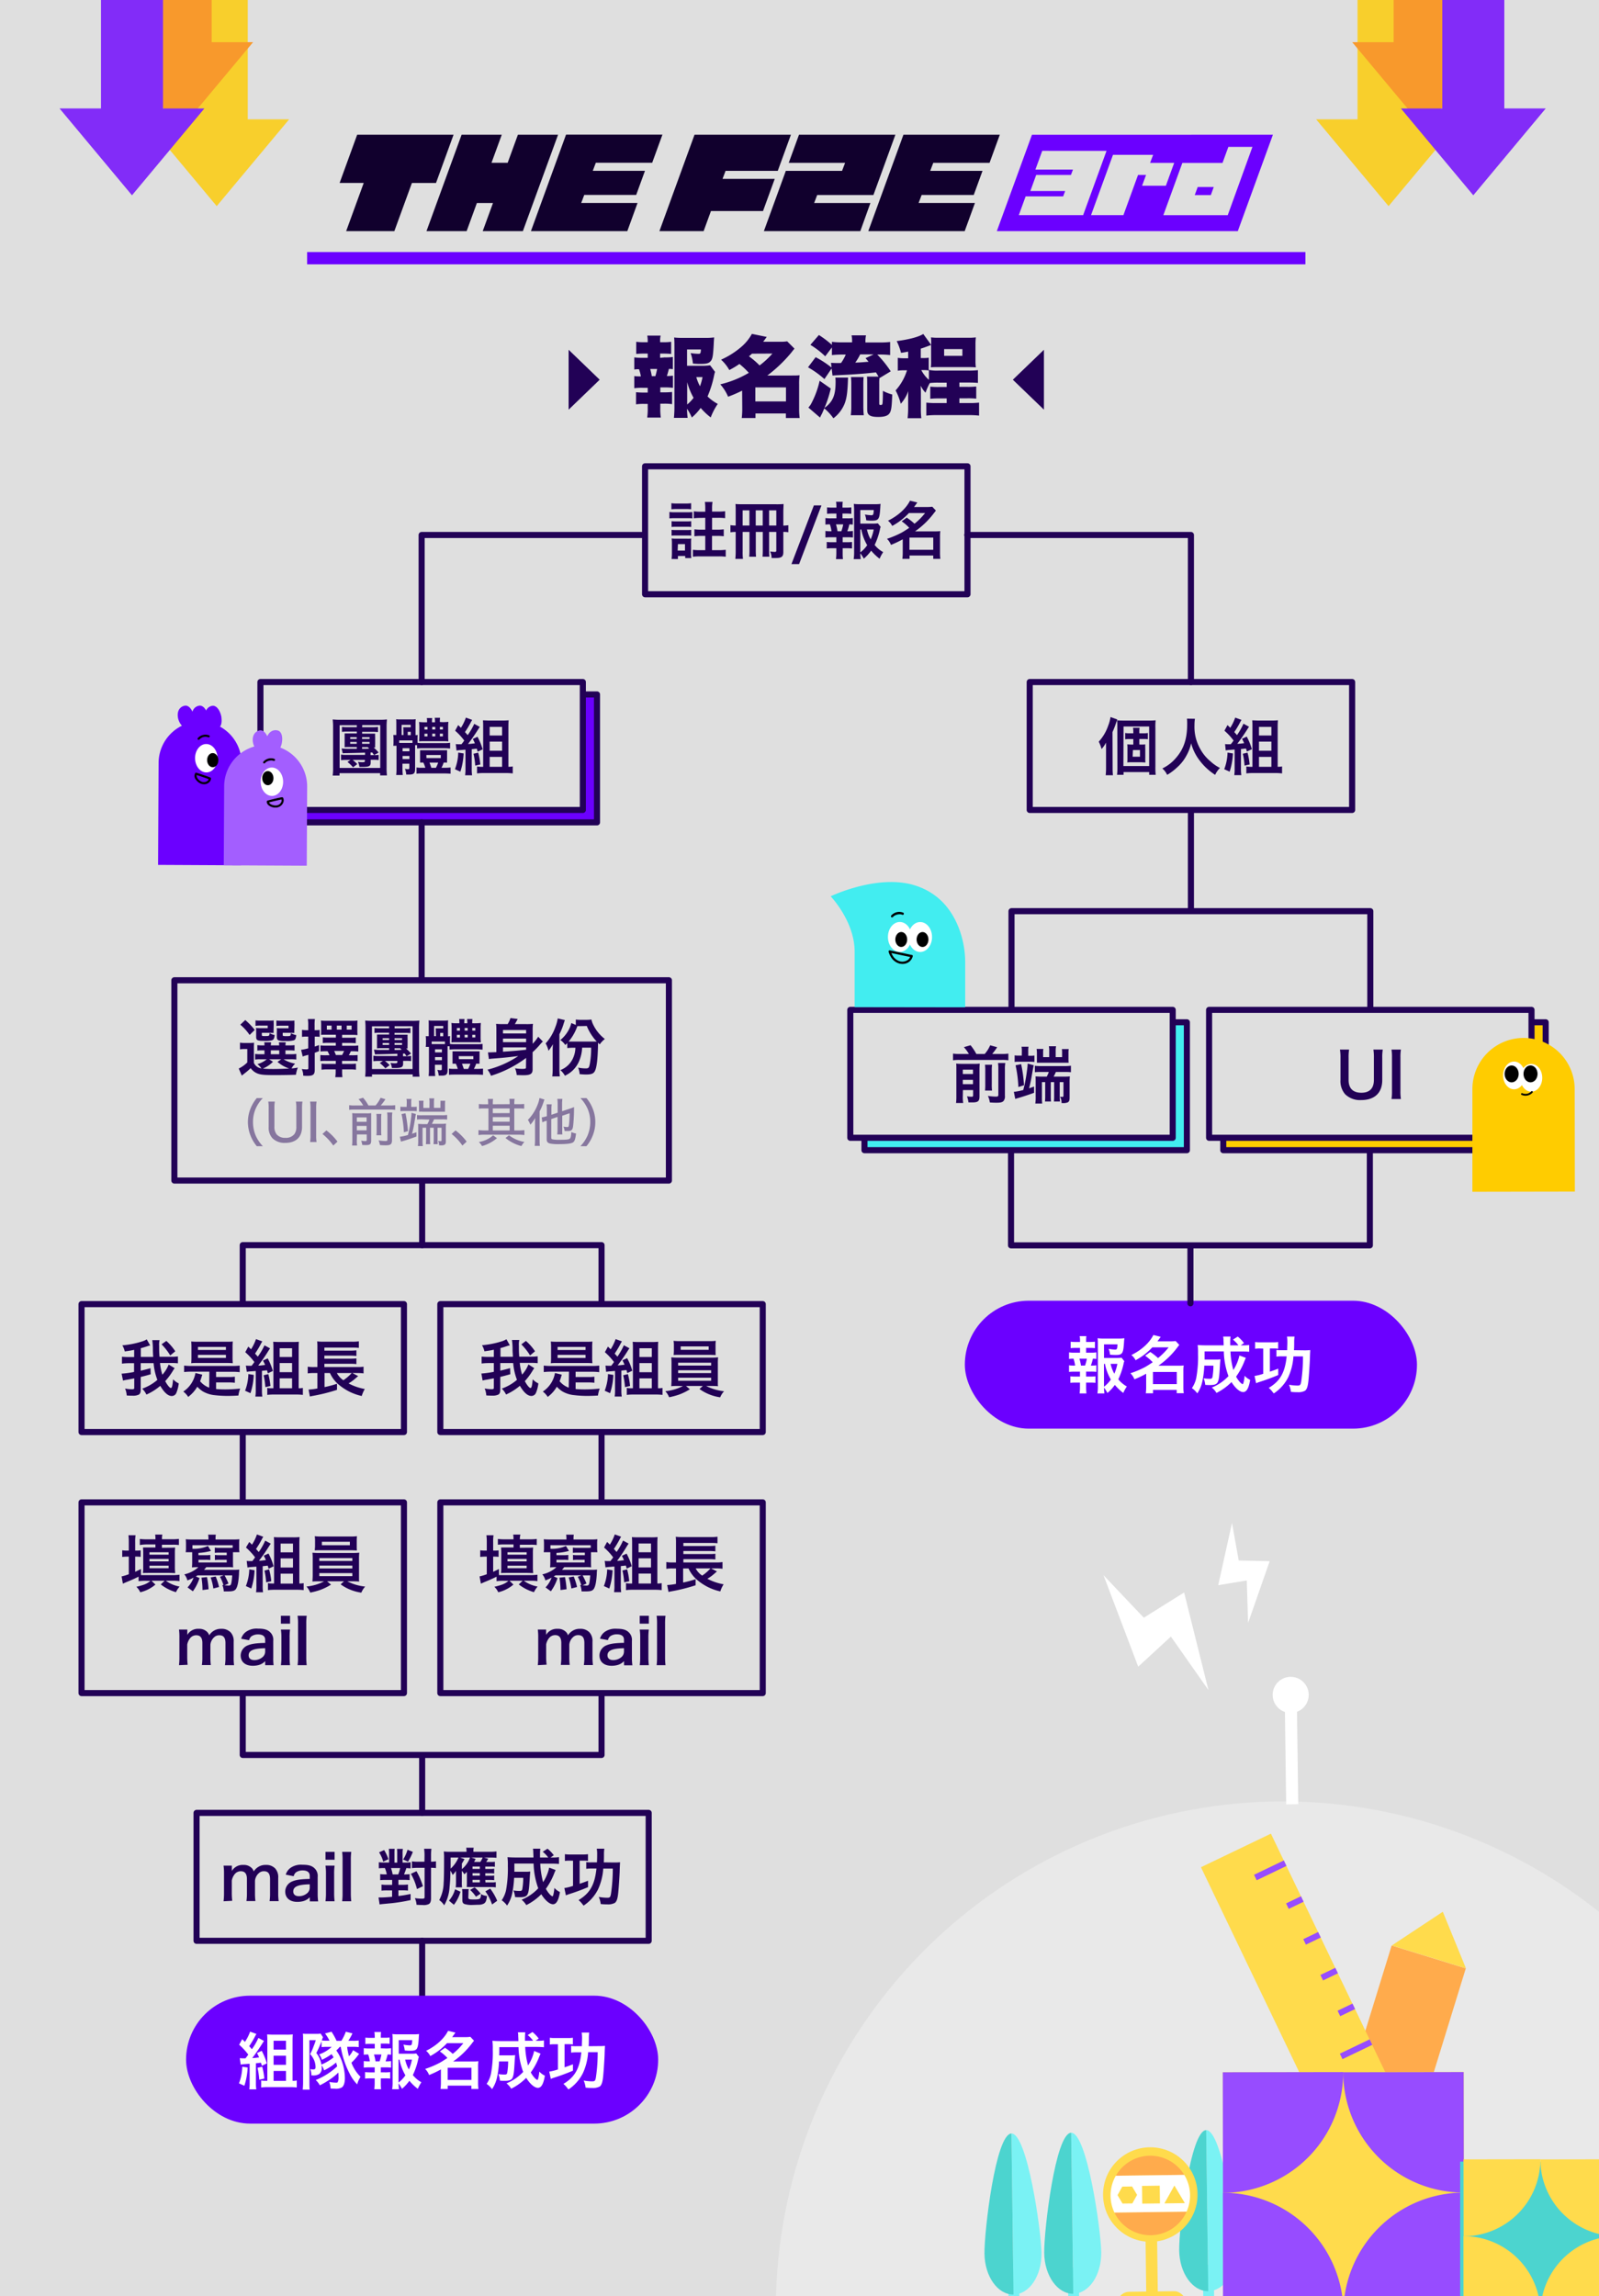 <svg id="圖層_1" data-name="圖層 1" xmlns="http://www.w3.org/2000/svg" xmlns:xlink="http://www.w3.org/1999/xlink" viewBox="0 0 526 755"><defs><style>.cls-1,.cls-20,.cls-9{fill:none;}.cls-2{clip-path:url(#clip-path);}.cls-22,.cls-3,.cls-8{fill:#dfdfdf;}.cls-4{fill:#11002d;}.cls-5,.cls-7{fill:#6b00ff;}.cls-6{fill:#220156;}.cls-13,.cls-14,.cls-7,.cls-8,.cls-9{stroke:#220156;stroke-linecap:round;stroke-linejoin:round;}.cls-13,.cls-14,.cls-20,.cls-7,.cls-8,.cls-9{stroke-width:2px;}.cls-10,.cls-21{fill:#fff;}.cls-11{fill:#a35eff;}.cls-12{opacity:0.47;}.cls-13,.cls-17{fill:#42edf0;}.cls-14,.cls-15{fill:#fc0;}.cls-16{stroke:#000;}.cls-16,.cls-20{stroke-miterlimit:10;}.cls-18{fill:#00c2ba;}.cls-19{fill:#f80;}.cls-20{stroke:#6b00ff;}.cls-21{opacity:0.3;}.cls-22{opacity:0.2;}</style><clipPath id="clip-path"><rect class="cls-1" width="526" height="755"/></clipPath></defs><g class="cls-2"><rect class="cls-3" x="-1.97" y="-7.63" width="534.01" height="765.79"/><g id="main"><path id="Union_6" data-name="Union 6" class="cls-4" d="M285.63,76,297.19,44.3h31.7l-3.37,9.24H307l-1,2.64H323.2l-2.88,7.92H303.18l-1,2.64h18.53L317.34,76Zm-21.14,0H251.28l7.22-19.82H277l1-2.64H259.46l3.37-9.24h31.71l-7.22,19.81h-18.5l-1,2.65h18.5L283,76Zm-47.57,0,11.55-31.71h31.71l-4.33,11.89H238.68l-1,2.64h17.17L251,69.39H233.87L231.46,76Zm-42.27,0L186.2,44.27h31.71l-3.37,9.24H196l-1,2.65h17.17l-2.89,7.93H192.19l-1,2.65h18.53L206.36,76Zm-15.86,0,3.38-9.25h-5.3L153.5,76H140.29l11.56-31.71h13.21l-3.38,9.24H167l3.37-9.24h13.21L172,76Zm-44.92,0,5.78-15.85h-7.93l5.77-15.85H149.2l-5.77,15.86H135.5L129.72,76Z"/><polygon class="cls-5" points="393.02 64.14 398.31 64.14 399.27 61.49 393.99 61.49 393.02 64.14"/><path class="cls-5" d="M364,49.6l-7.7,21.14H335.14l2.25-6.17h12.34l.66-1.76H338.94l1.92-5.29h11.43l.67-1.76H340.6l2.25-6.17Zm-24.53-5.29L327.91,76h79.27l11.55-31.7Zm36.22,16.76L377,57.53h-2.64l-4.81,13.21H358.9l7.22-19.82h13.21l-1,2.63h7.93l-2.74,7.52Zm28.18,9.68H382.69l6.25-17.18h13.21l1.93-5.28H412Z"/></g><rect class="cls-5" x="101.03" y="82.87" width="328.4" height="4.04"/><path class="cls-6" d="M218.59,117.52a18.7,18.7,0,0,0,2.75-.14v4a8.75,8.75,0,0,0-1.3-.09c-.35,1.36-.41,1.54-.67,2.34a13,13,0,0,0,2-.11v4a19.74,19.74,0,0,0-2.75-.14h-1.41V129h1.21a22,22,0,0,0,2.66-.12v4a16.9,16.9,0,0,0-2.66-.15h-1.21v1.36a19.05,19.05,0,0,0,.17,3.21H212.9a19.39,19.39,0,0,0,.17-3.21V132.8h-1.21a16.27,16.27,0,0,0-2.63.15v-4a21.63,21.63,0,0,0,2.63.12h1.21v-1.56h-1.7a19,19,0,0,0-2.72.14v-4a14.76,14.76,0,0,0,2.17.11,14.3,14.3,0,0,0-.61-2.36c-.66,0-1,0-1.56.11v-4a19,19,0,0,0,2.72.14h1.7v-1.39h-1.15a22.94,22.94,0,0,0-2.63.12v-4a17.2,17.2,0,0,0,2.63.14h1.15v-.26a10.51,10.51,0,0,0-.14-1.91h4.39a7.1,7.1,0,0,0-.17,1.91v.26h1a17,17,0,0,0,2.63-.14v4a23.28,23.28,0,0,0-2.63-.12h-1v1.39Zm-3,6.15c.24-.8.38-1.41.58-2.36h-2.28a22.16,22.16,0,0,1,.52,2.36Zm19.62-1.41a12.35,12.35,0,0,0-.35,1.41,34.84,34.84,0,0,1-2.11,6.68,14.53,14.53,0,0,0,3.36,2.45,21.4,21.4,0,0,0-2.32,4.45,22,22,0,0,1-3.29-3.12,19.28,19.28,0,0,1-2.92,3.15,15.69,15.69,0,0,0-1.58-2.89,25,25,0,0,0,.2,3h-4.51a36.49,36.49,0,0,0,.17-4v-19.3c0-1,0-2.37-.11-3.12a23.15,23.15,0,0,0,2.66.12H232a19.87,19.87,0,0,0,2.92-.15c-.08,1.1-.08,1.1-.17,2.84-.2,3.43-.38,4.3-1,5s-1.42.87-3.33.87c-.6,0-1.27,0-2.48-.12a14.85,14.85,0,0,0-.75-3.43,18.55,18.55,0,0,0,2.6.23c.63,0,.72-.18.78-1.42h-4.56v5.35h4.41a19.93,19.93,0,0,0,3.18-.15ZM226.05,133a12.59,12.59,0,0,0,2.1-2.2,22.48,22.48,0,0,1-2.1-5.14Zm3-9a15.91,15.91,0,0,0,1.21,3,18.36,18.36,0,0,0,.84-3Z"/><path class="cls-6" d="M244.13,128.44a43.53,43.53,0,0,1-4.62,2,14.76,14.76,0,0,0-2.57-4.07,33.53,33.53,0,0,0,9.39-3.78,25.91,25.91,0,0,0-3.09-2.92,28.44,28.44,0,0,1-3.33,2,13.37,13.37,0,0,0-2.71-3.41,27,27,0,0,0,6.41-4,15.46,15.46,0,0,0,3.73-4.48l4.88,1c-.61.84-.81,1.13-1.18,1.59h5.54a14.26,14.26,0,0,0,2.37-.14l2.4,2.4c-.41.49-.41.49-1.13,1.41a46.67,46.67,0,0,1-7.8,7.43h7.86c1.33,0,2.05,0,2.75-.09a20.12,20.12,0,0,0-.15,3v7.92a23.52,23.52,0,0,0,.17,3.15h-4.53v-1.5h-10v1.5H244a25,25,0,0,0,.17-3.15Zm3.24-12.16c-.46.43-.55.52-1,.87a27,27,0,0,1,3.5,3,27.61,27.61,0,0,0,4.22-3.9Zm1.1,15.71h10.08v-4.62H248.47Z"/><path class="cls-6" d="M271.46,117.15a27,27,0,0,0-4.88-3.76l2.8-3.24a32.16,32.16,0,0,1,4.28,3.24v-1a24.42,24.42,0,0,0,3.52.17h3.12v-.29a9.44,9.44,0,0,0-.17-2h4.74a9.46,9.46,0,0,0-.18,2.08v.26h4.57a29.11,29.11,0,0,0,3.55-.17v4.3a27.79,27.79,0,0,0-3.49-.17h-.75a35.07,35.07,0,0,1,4.44,5.52l-3.72,2.25v0a17.4,17.4,0,0,0-.06,2v6.18c0,.55.06.64.46.64s.61-.09.64-.72c.08-.9.11-2.37.11-3.93a14.67,14.67,0,0,0,3.07,1.21c-.15,3.84-.29,5.11-.76,5.95-.54,1-1.67,1.42-3.87,1.42-1.61,0-2.54-.23-3.06-.72s-.55-1-.55-2.2v-7.63c0-1.5,0-2.1-.08-2.71H289c-.46-.78-.52-.87-.84-1.39-3.49.38-6.07.58-9.16.75-4.1.21-4.56.23-5.14.29l-.29-2.34-2.37,3.5a30.3,30.3,0,0,0-5.4-3.87l2.51-3.33a32.68,32.68,0,0,1,5.23,3.41l-.17-1.56a29.81,29.81,0,0,0,3.29.06,14.35,14.35,0,0,0,1.56-2.77H277.1a31.74,31.74,0,0,0-3.44.17v-2.51Zm7.51,7c0,.5-.05.64-.05,1.13-.15,4-.44,5.84-1.13,7.57a11.36,11.36,0,0,1-3.64,4.68,16.34,16.34,0,0,0-3-3.26c-.38.92-.61,1.38-.61,1.44a8.17,8.17,0,0,1-.41.78c-.11.23-.2.4-.37.81l-3.84-3.3a6.18,6.18,0,0,0,1.1-1.61,29.25,29.25,0,0,0,2.6-7.2l3.66,2.55a36.33,36.33,0,0,1-2.08,6.41c2.72-2,3.67-4.13,3.67-8.44a9.87,9.87,0,0,0-.08-1.56Zm.9,12.37a21.53,21.53,0,0,0,.17-2.95v-7.19a20.17,20.17,0,0,0-.11-2.4h4.16c-.06.78-.09,1.27-.09,2.34v7.31a27.79,27.79,0,0,0,.15,2.89Zm3.09-20a17.46,17.46,0,0,1-1.62,2.71c1.85-.08,1.85-.08,4.39-.29-.4-.46-.54-.63-1-1.18l2.66-1.24Z"/><path class="cls-6" d="M298.74,115.61c-.75.15-1.22.24-2.34.41a20.09,20.09,0,0,0-1.42-3.87c4-.52,7.22-1.36,8.73-2.34l2.62,3.61v-.2c0-.9,0-1.65-.08-2.29a17.18,17.18,0,0,0,2.4.12h9.93a17.39,17.39,0,0,0,2.43-.12,18.33,18.33,0,0,0-.12,2.29v5.28a15.32,15.32,0,0,0,.12,2.29c-.66-.06-1.36-.09-2.4-.09h-10c-1,0-1.77,0-2.4.09a17.08,17.08,0,0,0,.08-2.26v-5.11c-1.9.72-2.45.92-3.4,1.21v3.09h.92a9.83,9.83,0,0,0,1.7-.11v4.19a10.8,10.8,0,0,0-1.82-.12h-.63a10.73,10.73,0,0,0,2.51,3.21v-3.27a13.06,13.06,0,0,0,3.27.23h9.47a25.57,25.57,0,0,0,3.38-.14v4.19c-1-.09-1.88-.12-3.38-.12h-2.71v1.42h2.63a24.64,24.64,0,0,0,2.91-.12v4a25,25,0,0,0-2.91-.12h-2.63v1.56h3.09a25.31,25.31,0,0,0,3.38-.14v4.27a29.55,29.55,0,0,0-3.38-.17H308.1a29.43,29.43,0,0,0-3.38.17v-4.27a25.12,25.12,0,0,0,3.38.14h3.32V131h-2.51a25.14,25.14,0,0,0-2.89.12v-4a21.33,21.33,0,0,0,2.89.12h2.51v-1.42h-2.6a21.33,21.33,0,0,0-2.95.12,19.26,19.26,0,0,0-1.41,3.18,9.22,9.22,0,0,1-1.59-2.29c0,.5.06,1.3.06,2v5.17a26.18,26.18,0,0,0,.14,3.5h-4.51a29.39,29.39,0,0,0,.18-3.47v-3.09c0-.67,0-1.48.05-2.37a12.35,12.35,0,0,1-2.48,4.19,19.49,19.49,0,0,0-1.7-4.39,17.43,17.43,0,0,0,3.75-6.62h-1.18a10.59,10.59,0,0,0-1.85.15v-4.25a11.23,11.23,0,0,0,2,.14h1.42ZM310.58,117h6v-2.22h-6Z"/><polygon class="cls-6" points="197.27 124.85 187.05 115 187.05 134.7 197.27 124.85"/><polygon class="cls-6" points="333.18 124.85 343.41 134.7 343.41 115 333.18 124.85"/><rect class="cls-7" x="90.33" y="228.33" width="106.06" height="42.06"/><rect class="cls-8" x="85.67" y="224.25" width="106.06" height="42.06"/><path class="cls-6" d="M220.21,168.33a9.17,9.17,0,0,0,1.63.1h4.29a11,11,0,0,0,1.63-.08v2.1a9.15,9.15,0,0,0-1.55-.08h-4.37a12.44,12.44,0,0,0-1.63.08Zm.65-2.88a10.09,10.09,0,0,0,1.72.1h3.06a10,10,0,0,0,1.71-.1v2a13.8,13.8,0,0,0-1.71-.08h-3.06a13.67,13.67,0,0,0-1.72.08Zm.06,18.34a17.37,17.37,0,0,0,.11-2v-3.12a12,12,0,0,0-.09-1.63,11.6,11.6,0,0,0,1.56.08H226a7.55,7.55,0,0,0,1.39-.06,12.47,12.47,0,0,0-.06,1.49v3.36a11.7,11.7,0,0,0,.08,1.59h-2v-.69H223v1Zm0-12.42a11.35,11.35,0,0,0,1.35.06h3.79a10.27,10.27,0,0,0,1.31-.06v1.89a11.17,11.17,0,0,0-1.31-.06h-3.79a11.83,11.83,0,0,0-1.35.06Zm0,2.85a11.35,11.35,0,0,0,1.35.06h3.79a10.49,10.49,0,0,0,1.31-.06v1.9a11.47,11.47,0,0,0-1.35-.06h-3.77a11.68,11.68,0,0,0-1.33.06Zm2,6.81h2.41v-2.12H223Zm7.49-10.74a16,16,0,0,0-2.18.12v-2.29a14.47,14.47,0,0,0,2.2.13H232v-1.06a16.06,16.06,0,0,0-.12-2.15h2.51a11.85,11.85,0,0,0-.15,2.17v1h2.08a14.89,14.89,0,0,0,2.21-.13v2.29a16.93,16.93,0,0,0-2.19-.12h-2.1v3.91H236a15.56,15.56,0,0,0,2.08-.12v2.28a16.42,16.42,0,0,0-2.12-.12h-1.74v4.69h2.33a18.61,18.61,0,0,0,2.18-.12v2.28a17.54,17.54,0,0,0-2.2-.12h-6.41a17.2,17.2,0,0,0-2.18.12v-2.28a16,16,0,0,0,2.18.12H232v-4.69h-1.43a17,17,0,0,0-2.14.12v-2.28a16.21,16.21,0,0,0,2.14.12H232v-3.91Z"/><path class="cls-6" d="M244.3,174.9v6.36a18.23,18.23,0,0,0,.1,2.51h-2.51a23.34,23.34,0,0,0,.12-2.57v-6.3a13.52,13.52,0,0,0-1.73.12v-2.35a14,14,0,0,0,1.73.13V168c0-.94,0-1.51-.08-2.28.63.06,1.37.08,2.61.08h10.69a24.29,24.29,0,0,0,2.53-.08c0,.63-.08,1.53-.08,2.59v4.51a14.19,14.19,0,0,0,1.65-.13V175a11.45,11.45,0,0,0-1.65-.12v6.66c0,1.49-.58,1.94-2.53,1.94l-1.33,0a5.63,5.63,0,0,0-.47-2.16,10.21,10.21,0,0,0,1.53.14c.37,0,.49-.1.49-.45V174.9H253v5.73a21.51,21.51,0,0,0,.09,2.4h-2.25a23,23,0,0,0,.08-2.34V174.9h-2.3v5.77a22.65,22.65,0,0,0,.08,2.38h-2.24a22.85,22.85,0,0,0,.08-2.4V174.9Zm2.22-7.1H244.3v5h2.22Zm4.38,5v-5h-2.3v5Zm4.47,0v-5H253v5Z"/><path class="cls-6" d="M270.22,166.17l-7.36,19.31h-2.51l7.38-19.31Z"/><path class="cls-6" d="M278.76,170.43a10.73,10.73,0,0,0,1.78-.1v2.16a9.43,9.43,0,0,0-1.15-.08,12.59,12.59,0,0,1-.67,2.26H279a8.32,8.32,0,0,0,1.57-.1v2.16a14.72,14.72,0,0,0-1.78-.08h-1.59v1.63h1.39a13.05,13.05,0,0,0,1.69-.08v2.14a13.45,13.45,0,0,0-1.69-.08h-1.39v1.49c0,.67,0,1.43.1,2.08H275a16.66,16.66,0,0,0,.12-2.08v-1.49h-1.47a13.66,13.66,0,0,0-1.69.08V178.2a13.05,13.05,0,0,0,1.69.08h1.47v-1.63h-1.81a15.15,15.15,0,0,0-1.78.08v-2.16a9.88,9.88,0,0,0,1.78.1h.22a12.21,12.21,0,0,0-.53-2.26,10.12,10.12,0,0,0-1.47.08v-2.16a10.88,10.88,0,0,0,1.78.1h1.83v-1.57h-1.38a13.94,13.94,0,0,0-1.7.08v-2.12a12.55,12.55,0,0,0,1.7.08h1.38v-.37a7.83,7.83,0,0,0-.12-1.55h2.2a11.53,11.53,0,0,0-.08,1.55v.37h1.2a12.55,12.55,0,0,0,1.7-.08v2.12a13.94,13.94,0,0,0-1.7-.08h-1.2v1.57Zm-2,4.24a13.2,13.2,0,0,0,.62-2.26H275a15,15,0,0,1,.51,2.26Zm12.93-1.45a4.53,4.53,0,0,0-.24.9,23.2,23.2,0,0,1-1.73,5.06,9.5,9.5,0,0,0,2.81,2.36,12,12,0,0,0-1.18,2.17,17.18,17.18,0,0,1-2.78-2.65,14.06,14.06,0,0,1-2.42,2.63,12.92,12.92,0,0,0-1.15-1.78c0,.82.07,1.23.15,1.92h-2.33a13.89,13.89,0,0,0,.15-2.43V167.76a20.59,20.59,0,0,0-.11-2.08,13.93,13.93,0,0,0,1.92.1h5a12.52,12.52,0,0,0,1.89-.1c-.06.59-.08.83-.1,1.32-.24,3.76-.53,4.18-2.77,4.18-.55,0-.92,0-1.84-.1a7.57,7.57,0,0,0-.44-1.92,13.79,13.79,0,0,0,2.1.25c.63,0,.73-.2.81-1.71H283v4.46h3.84a14.55,14.55,0,0,0,1.94-.08ZM283,181.63a10.39,10.39,0,0,0,2.27-2.37,15.88,15.88,0,0,1-1.94-5.16H283Zm2.19-7.53a11.35,11.35,0,0,0,1.22,3.24,14.36,14.36,0,0,0,1-3.24Z"/><path class="cls-6" d="M298.28,170.2a18.1,18.1,0,0,1,2.55,2,21.16,21.16,0,0,0,3.49-3.52H299a21.35,21.35,0,0,1-5.5,4.24,5.1,5.1,0,0,0-1.39-1.71c3.34-1.64,6-4.08,7.24-6.59l2.41.59c-.54.77-.72,1-1.07,1.49h4.19a11.39,11.39,0,0,0,1.79-.1l1.2,1.28-.73.94a27.26,27.26,0,0,1-6.14,5.89h6.61a12.81,12.81,0,0,0,1.71-.08,12.58,12.58,0,0,0-.1,1.88v5.24a13.93,13.93,0,0,0,.12,2H307v-1.1h-7.79v1.1h-2.37a15.68,15.68,0,0,0,.12-2v-4.43a33.5,33.5,0,0,1-3.87,1.84,5.53,5.53,0,0,0-1.31-2,30,30,0,0,0,4.9-2.08c.65-.37,1.32-.8,2.42-1.53a14.31,14.31,0,0,0-2.48-2.14Zm.88,10.57H307v-4h-7.83Z"/><path class="cls-6" d="M109.44,255a18.05,18.05,0,0,0,.13-2.63V239a20.14,20.14,0,0,0-.13-2.45,21.47,21.47,0,0,0,2.51.11h12.93a18.41,18.41,0,0,0,2.41-.11,21.54,21.54,0,0,0-.12,2.45v13.34a20.25,20.25,0,0,0,.12,2.61h-2.24v-.73H111.69V255Zm9.69-15.89h3.41a12,12,0,0,0,1.81-.1v1.69a15,15,0,0,0-1.79-.08h-3.43v.59H122c.71,0,1,0,1.41,0a10.61,10.61,0,0,0,0,1.21v2.1a11.46,11.46,0,0,0,0,1.24c-.25,0-.31,0-.49,0a16.52,16.52,0,0,1,1.63,1.67l-1.47.86c-.35-.47-.45-.63-.61-.86l-.43,0h-.14v.86h1a10,10,0,0,0,1.67-.1v1.71a12.84,12.84,0,0,0-1.63-.08h-1v.86c0,1.22-.49,1.48-2.7,1.48-.24,0-.46,0-1,0a6.24,6.24,0,0,0-.49-1.67,9.17,9.17,0,0,0,1.42.12c.72,0,.86-.08.86-.46v-.29H116a13.28,13.28,0,0,1,1.53,1.37l-1.39,1.06a13.48,13.48,0,0,0-1.83-1.76l1-.67h-1.47a13.18,13.18,0,0,0-1.65.08V248.1a10.07,10.07,0,0,0,1.69.1h6.2v-.73c-2.22.08-4.24.12-6.06.16a10.27,10.27,0,0,0-1.28.06l-.37-1.59a22.32,22.32,0,0,0,2.9.1l2.1,0v-.57h-2.61a12,12,0,0,0-1.39.06c0-.41,0-.71,0-1.24v-2.1c0-.53,0-.82,0-1.21.39,0,.69,0,1.39,0h2.61v-.59h-3.06a14.4,14.4,0,0,0-1.82.08V239a11.57,11.57,0,0,0,1.82.1h3.06v-.65h-5.65v14.05h13.36V238.41h-5.92Zm-3.93,3.27v.57h2.14v-.57Zm0,1.57v.61h2.14v-.61Zm6.38-1v-.57h-2.47v.57Zm0,1.61v-.61h-2.47v.61Zm-1.79,1.65c.38,0,.89,0,1.67-.06l-.19-.16-.3-.33h-1.86v.55Z"/><path class="cls-6" d="M136.69,241.71a4.33,4.33,0,0,0,.72-.06,9.88,9.88,0,0,0-.06,1.17v1.42a11.18,11.18,0,0,0,1.71.09h7a11.89,11.89,0,0,0,2-.11v1.9a17.26,17.26,0,0,0-2-.1h-7a15.33,15.33,0,0,0-1.86.08V245h-.65v7.83c0,1.45-.43,1.84-2,1.84l-.92,0a5.9,5.9,0,0,0-.43-1.89,5.62,5.62,0,0,0,1,.12c.37,0,.45-.1.45-.47v-1.32h-2.26v1.44a21.4,21.4,0,0,0,.1,2.27h-2.16a16.94,16.94,0,0,0,.1-2.25V245.2h-1.06a6.59,6.59,0,0,0,.08-1.16v-1.18a8.3,8.3,0,0,0-.08-1.19l1,0V238c0-.47,0-1.26-.06-1.53a7.57,7.57,0,0,0,1.36.08h3.59a8.63,8.63,0,0,0,1.49-.08,11.5,11.5,0,0,0-.06,1.27Zm-1,1.74h-4.36v.83h3.45c.36,0,.46,0,.91,0Zm-3-3.24a8.49,8.49,0,0,0-.06-1.09l1.39,0h1.1v-.79h-3v3.34h.61Zm2,6.81v-1h-2.26v1Zm0,2.55v-1h-2.26v1Zm.43-7.86v-1.1h-1v1.1Zm4.79,10.73a9.55,9.55,0,0,0-.65-1.71c-.75,0-.75,0-1.08,0,0-.41,0-.76,0-1.39v-1.12c0-.16,0-.69,0-1.55.45,0,.86,0,1.49,0h5.94c.63,0,1,0,1.46,0a3.77,3.77,0,0,1,0,.47c0,.18,0,.55,0,1.06v1.1a13.66,13.66,0,0,0,0,1.43l-1.12,0a9.56,9.56,0,0,1-.73,1.71h1a19.41,19.41,0,0,0,2-.1v2.06c-.58-.06-1.45-.1-2.31-.1H139.2c-.81,0-1.59,0-2.18.1v-2.06a11,11,0,0,0,1.9.1Zm5.72-15a16.74,16.74,0,0,0,1.87-.1,17,17,0,0,0-.08,2v2.59a16.65,16.65,0,0,0,.08,1.83,16.84,16.84,0,0,0-1.71-.06h-6.43c-.55,0-1,0-1.48.06,0-.61.06-1,.06-1.83v-2.61a15.5,15.5,0,0,0-.09-1.94,13.53,13.53,0,0,0,1.84.1h.8v-.18a6,6,0,0,0-.09-1.21h1.78a6.81,6.81,0,0,0-.08,1.19v.2h1v-.2A7,7,0,0,0,143,236h1.75a10,10,0,0,0-.06,1.19v.2Zm-6,1.57v.86h1V239Zm0,2.24v.88h1v-.88Zm.65,8H145v-1h-4.75Zm1,1.49c.24.59.37,1,.61,1.71h1.51a13.71,13.71,0,0,0,.74-1.71Zm.9-10.89h1V239h-1Zm0,2.26h1v-.88h-1Zm2.51-2.26h1V239h-1Zm0,2.26h1v-.88h-1Z"/><path class="cls-6" d="M152.52,247.73a22.64,22.64,0,0,1-1.08,6l-1.78-.82a16.1,16.1,0,0,0,1.08-5.46Zm-2.59-3.08a9.82,9.82,0,0,0,1.32.06h.55c.49-.61.53-.67.92-1.22a20.21,20.21,0,0,0-3-3.24l1-1.84c.45.43.58.55.9.9a15.44,15.44,0,0,0,1.63-3.37l2.08.76a5.34,5.34,0,0,0-.38.65,31.1,31.1,0,0,1-2,3.36,13.61,13.61,0,0,1,.89,1A20.89,20.89,0,0,0,156,238l1.83,1c-.16.23-.26.39-.55.84-1.14,1.81-2.57,3.85-3.32,4.77.77,0,1-.06,2.26-.2a15.61,15.61,0,0,0-.69-1.45l1.55-.72a20.78,20.78,0,0,1,1.69,4.14l-1.65.78c-.12-.51-.17-.65-.29-1l-1.65.18v6.39a12.9,12.9,0,0,0,.12,2.18H153a13.18,13.18,0,0,0,.12-2.18v-6.22c-.53,0-1,.08-1.47.1a11.32,11.32,0,0,0-1.47.16Zm7.38,2.82a22.31,22.31,0,0,1,.69,3.89l-1.67.37a23.15,23.15,0,0,0-.57-3.9Zm10.1,4.65a5.68,5.68,0,0,0,1.26-.13v2.31a16.54,16.54,0,0,0-2.1-.12H159a15.56,15.56,0,0,0-2.08.12V252a7.27,7.27,0,0,0,1.43.13h.59v-13.2c0-.78,0-1.37-.08-2.08.65,0,1.2.06,2.06.06h4.26a19.91,19.91,0,0,0,2.14-.08c-.06.69-.08,1.24-.08,2.24v13.06Zm-6.33-10.28h4.08V239h-4.08Zm0,5h4.08v-3h-4.08Zm0,5.29h4.08v-3.27h-4.08Z"/><path class="cls-6" d="M366,252.52a20.26,20.26,0,0,0,.11,2.37h-2.39a21.94,21.94,0,0,0,.12-2.39v-6.07c0-.68,0-1.17,0-2.27a10,10,0,0,1-1.47,2.12,12.17,12.17,0,0,0-.93-2.42,14.91,14.91,0,0,0,3.1-5.25,12.8,12.8,0,0,0,.77-2.85l2.22.79-.38,1.11a29.69,29.69,0,0,1-1.19,3.05Zm1.55-13.38c0-1,0-1.63-.08-2.3.74.06,1.27.08,2.23.08h8a23.35,23.35,0,0,0,2.45-.08,19.69,19.69,0,0,0-.08,2.51v12.72a22.08,22.08,0,0,0,.1,2.68h-2.14v-.9H369.6v.9h-2.14a20.08,20.08,0,0,0,.12-2.51Zm2,12.73h8.47v-13H369.6Zm5.69-7.06c.59,0,1,0,1.51-.06a11.49,11.49,0,0,0,0,1.41v3.1a7.57,7.57,0,0,0,.06,1.43c-.53,0-1.06-.06-1.51-.06h-3c-.59,0-1,0-1.48.06a10.25,10.25,0,0,0,.06-1.39v-3.16a10,10,0,0,0-.06-1.39c.44,0,.83.06,1.48.06h.51V243h-1.44a7.78,7.78,0,0,0-1.23.08V241a5.64,5.64,0,0,0,1.25.1h1.42v-.45a7.63,7.63,0,0,0-.1-1.36h2.16a8,8,0,0,0-.08,1.36v.45h1.49a6.11,6.11,0,0,0,1.31-.1v2.06a8,8,0,0,0-1.27-.08h-1.53v1.81Zm-2.65,4H375v-2.2h-2.31Z"/><path class="cls-6" d="M393.08,236.33a13.6,13.6,0,0,0-.15,2.1,14.65,14.65,0,0,0,2,8,13.64,13.64,0,0,0,3.23,3.87,13.32,13.32,0,0,0,3.16,2.2,7.58,7.58,0,0,0-1.59,2.27,19.77,19.77,0,0,1-5.18-4.82,16.13,16.13,0,0,1-2.72-5.56,14.28,14.28,0,0,1-1.59,4.12,13.94,13.94,0,0,1-3.14,3.91,17.19,17.19,0,0,1-3.16,2.35,6.12,6.12,0,0,0-1.59-2.1,13.49,13.49,0,0,0,4.44-3.41c2.64-3,3.74-6.36,3.74-11.26a13.59,13.59,0,0,0-.08-1.71Z"/><path class="cls-6" d="M405.58,247.73a22.64,22.64,0,0,1-1.08,6l-1.78-.82a16.1,16.1,0,0,0,1.08-5.46ZM403,244.65a9.82,9.82,0,0,0,1.32.06h.55c.49-.61.53-.67.92-1.22a20.21,20.21,0,0,0-3-3.24l1-1.84c.45.43.58.55.9.9a15,15,0,0,0,1.63-3.37l2.08.76a5.34,5.34,0,0,0-.38.65,31.1,31.1,0,0,1-2,3.36,13.61,13.61,0,0,1,.89,1,20.89,20.89,0,0,0,2.13-3.76l1.83,1c-.16.23-.26.39-.55.84-1.14,1.81-2.57,3.85-3.32,4.77.77,0,1-.06,2.26-.2a15.61,15.61,0,0,0-.69-1.45l1.55-.72a20.78,20.78,0,0,1,1.69,4.14l-1.65.78c-.12-.51-.17-.65-.29-1l-1.65.18v6.39a12.9,12.9,0,0,0,.12,2.18h-2.32a13.18,13.18,0,0,0,.12-2.18v-6.22c-.53,0-1,.08-1.47.1a11.32,11.32,0,0,0-1.47.16Zm7.38,2.82a22.31,22.31,0,0,1,.69,3.89l-1.67.37a23.15,23.15,0,0,0-.57-3.9Zm10.1,4.65a5.68,5.68,0,0,0,1.26-.13v2.31a16.43,16.43,0,0,0-2.1-.12h-7.57a15.56,15.56,0,0,0-2.08.12V252a7.27,7.27,0,0,0,1.43.13H412v-13.2c0-.78,0-1.37-.08-2.08.65,0,1.2.06,2.06.06h4.26a20.24,20.24,0,0,0,2.15-.08,20.13,20.13,0,0,0-.09,2.24v13.06Zm-6.33-10.28h4.08V239h-4.08Zm0,5h4.08v-3h-4.08Zm0,5.29h4.08v-3.27h-4.08Z"/><path class="cls-6" d="M73.54,625.13a20.86,20.86,0,0,0,.15-2.65v-6.41a18,18,0,0,0-.15-2.65h2.73v1c0,.12,0,.43,0,.76a4.1,4.1,0,0,1,3.79-2,3.62,3.62,0,0,1,2.63.92,2.55,2.55,0,0,1,.77,1.22,4.72,4.72,0,0,1,1.72-1.61,4.45,4.45,0,0,1,2.28-.53,4,4,0,0,1,3.06,1.16,4.23,4.23,0,0,1,1,3.1v5a17,17,0,0,0,.16,2.65h-3a16.47,16.47,0,0,0,.16-2.65v-4.57c0-1.8-.63-2.61-2-2.61a2.35,2.35,0,0,0-1.67.61,3.84,3.84,0,0,0-1.29,2.53v4a20.38,20.38,0,0,0,.14,2.65H81.07a17,17,0,0,0,.16-2.65v-4.57c0-1.71-.65-2.57-2-2.57a2.54,2.54,0,0,0-2.1,1.06,4.64,4.64,0,0,0-.88,2v4a21.55,21.55,0,0,0,.15,2.65Z"/><path class="cls-6" d="M101.89,623.8a4.48,4.48,0,0,1-2.16,1.29,7.38,7.38,0,0,1-1.9.24c-2.49,0-4-1.28-4-3.42a3.62,3.62,0,0,1,2.31-3.31c1.32-.55,2.83-.75,5.75-.81v-1c0-1.19-.8-1.8-2.35-1.8a3.75,3.75,0,0,0-2.12.59,2.24,2.24,0,0,0-.81,1.31L94,616.38a4.24,4.24,0,0,1,1.61-2.26,6.06,6.06,0,0,1,3.89-1c2,0,3.15.34,4,1.2a3.4,3.4,0,0,1,1,2.81v5.49a16.76,16.76,0,0,0,.16,2.55h-2.75Zm0-4.24c-3.9.08-5.42.76-5.42,2.35,0,1,.71,1.55,1.85,1.55a4.18,4.18,0,0,0,2.84-1.08,2.44,2.44,0,0,0,.73-1.8Z"/><path class="cls-6" d="M110.07,608.89v2.59h-3v-2.59Zm0,4.53a18.5,18.5,0,0,0-.15,2.67v6.37a20.75,20.75,0,0,0,.15,2.67h-3a18.68,18.68,0,0,0,.16-2.65v-6.41a17.12,17.12,0,0,0-.16-2.65Z"/><path class="cls-6" d="M115.55,608.89a19.38,19.38,0,0,0-.14,2.68v10.91a21.43,21.43,0,0,0,.14,2.65h-3a20.17,20.17,0,0,0,.14-2.65V611.55a18.87,18.87,0,0,0-.14-2.66Z"/><path class="cls-6" d="M128,609.51a13.28,13.28,0,0,0-.1-1.62h1.92a13,13,0,0,0-.06,1.53v3h.91v-3a13.6,13.6,0,0,0-.06-1.51h1.92a8.1,8.1,0,0,0-.1,1.6v2.89h.77a11.49,11.49,0,0,0,1.88-.1v2c-.47,0-.75-.06-1.41-.08a19,19,0,0,1-.77,2.08H133a12.91,12.91,0,0,0,1.75-.08v1.95a15.16,15.16,0,0,0-1.93-.08h-1.76v1.63h1.27a12,12,0,0,0,1.87-.1v2a14.69,14.69,0,0,0-1.87-.08h-1.27v1.86c1.43-.17,2.25-.31,4-.66v2a58.45,58.45,0,0,1-6,1l-3.28.31a6.7,6.7,0,0,0-.9.14l-.36-2.31.69,0c.92,0,2.24-.08,3.77-.22v-2.1h-1.63a14.23,14.23,0,0,0-1.85.08v-2a11.68,11.68,0,0,0,1.85.1H129v-1.63h-2a15.57,15.57,0,0,0-1.93.08v-2a10.84,10.84,0,0,0,1.81.1h.35a9.7,9.7,0,0,0-.61-2.08h-.13a16.5,16.5,0,0,0-1.87.08v-2a11.13,11.13,0,0,0,1.87.1H128Zm-1.63-1.21a13.07,13.07,0,0,1,1.39,3l-1.69.8a11.37,11.37,0,0,0-1.37-3.06Zm4.63,8a13.4,13.4,0,0,0,.63-2.08h-3a12.88,12.88,0,0,1,.53,2.08Zm4.81-7.41a18.46,18.46,0,0,1-1.59,3.21l-1.61-.7a11.68,11.68,0,0,0,1.45-3.22Zm1.35,12.22a18.44,18.44,0,0,0-2-5l1.84-.87a23.85,23.85,0,0,1,2.12,4.95Zm2.49-10.81a14.87,14.87,0,0,0-.14-2.43h2.4a19.31,19.31,0,0,0-.12,2.43v1.82a12.64,12.64,0,0,0,1.63-.13v2.23a15.52,15.52,0,0,0-1.63-.1v10c0,1-.2,1.59-.71,1.92a3.83,3.83,0,0,1-2.06.32c-.57,0-.62,0-2-.08a5.88,5.88,0,0,0-.55-2.18,16.14,16.14,0,0,0,2.36.18c.68,0,.84-.1.84-.51v-9.64H137.4a16.91,16.91,0,0,0-1.9.1V612a10.76,10.76,0,0,0,1.9.13h2.22Z"/><path class="cls-6" d="M159.69,618.93h1.77a10.39,10.39,0,0,0,1.63-.08v1.71a9.38,9.38,0,0,0-1.63-.1h-6.93a9.22,9.22,0,0,0-1,0,12.6,12.6,0,0,0,.06-1.37v-2.32c0-.17,0-.59,0-1.31a11.34,11.34,0,0,1-.84.8,6.84,6.84,0,0,0-.83-1.14v3.52a10.73,10.73,0,0,0,.08,1.92h-2.1a12.48,12.48,0,0,0,.1-1.94v-1.91c0-.57,0-.92,0-1.59a8.27,8.27,0,0,1-1.08,1.36,10.14,10.14,0,0,0-.76-1.43c0,2.13-.12,4-.28,5.51a13.46,13.46,0,0,1-1.76,5.9,6.16,6.16,0,0,0-1.63-1.72,12.58,12.58,0,0,0,1.45-5.67c.1-1.18.14-3.93.14-8a17.21,17.21,0,0,0-.1-2.31,18.49,18.49,0,0,0,2.33.1h5.16v-.14a5.91,5.91,0,0,0-.11-1.2h2.47a4.8,4.8,0,0,0-.1,1.22v.12h5.47a15.17,15.17,0,0,0,2.12-.12v2.1a18.58,18.58,0,0,0-2.12-.08h-2l1.41.37c-.13.2-.13.2-.43.71-.06.08-.12.19-.25.37h1.51a7.16,7.16,0,0,0,1.35-.08v1.67a7.3,7.3,0,0,0-1.35-.08h-1.81v.79h1.57a6.34,6.34,0,0,0,1.36-.1V616a8.16,8.16,0,0,0-1.36-.08h-1.57v.82h1.57a6.09,6.09,0,0,0,1.36-.09v1.55a8.16,8.16,0,0,0-1.36-.08h-1.57Zm-12,6a9.54,9.54,0,0,0,2-3.74l1.78.8a12.54,12.54,0,0,1-2.16,4.3Zm.55-14.18v3.65a10.17,10.17,0,0,0,2.57-3.65Zm3.7,3.81a8.62,8.62,0,0,0,2.67-3.81h-3.24l1.42.51a.93.93,0,0,0-.1.2l-.2.35s-.09.16-.21.37-.12.18-.34.55Zm2.12,9.24c0,.66.2.74,1.87.74,1.23,0,1.76-.1,2-.35a2.52,2.52,0,0,0,.27-1.43,4.74,4.74,0,0,0,2,.62c-.19,1.57-.41,2.12-1,2.5a3.48,3.48,0,0,1-1.66.39c-.55,0-1.57.06-2,.06a8.07,8.07,0,0,1-2.7-.28c-.57-.21-.75-.57-.75-1.41v-2.1a6.91,6.91,0,0,0-.1-1.41h2.2a10.73,10.73,0,0,0-.08,1.45Zm2.51-.16a11.82,11.82,0,0,0-1.92-2.24l1.47-.84a14.56,14.56,0,0,1,2,2.06Zm-.11-12.44c-.24.49-.28.59-.51,1H158a7.24,7.24,0,0,0,.76-1.45H155Zm1.39,2.51h-2.41v.79h2.41Zm0,2.18h-2.41v.82h2.41Zm-2.41,2.2v.82h2.41v-.82Zm6.43,8.1a16.36,16.36,0,0,0-2.2-4.32l1.59-.9a18.58,18.58,0,0,1,2.3,4Z"/><path class="cls-6" d="M182.77,614.85c-.12.31-.12.31-.45,1.08a22,22,0,0,1-2.75,5.1,9.37,9.37,0,0,0,1.22,1.75,3,3,0,0,0,.92.74c.08,0,.17-.12.27-.39a12.13,12.13,0,0,0,.38-2.39,6.06,6.06,0,0,0,1.84,1.37c-.47,2.75-1.18,4-2.3,4s-2.66-1.37-3.84-3.29a18.65,18.65,0,0,1-4.93,3.57,6.89,6.89,0,0,0-1.55-1.77,15.35,15.35,0,0,0,5.48-3.75,25.69,25.69,0,0,1-1.53-8.14h-6.32c0,2,0,2,0,2.69h3.75a9.08,9.08,0,0,0,1.45-.08c0,.37-.08.94-.12,1.73-.21,3.67-.33,4.75-.68,5.61s-1.06,1.12-2.63,1.12c-.57,0-.89,0-1.55-.06a7.43,7.43,0,0,0-.53-2.16,12.7,12.7,0,0,0,2,.16c.63,0,.82-.12.92-.63a22.55,22.55,0,0,0,.3-3.69h-3a33.26,33.26,0,0,1-.63,5.12,11.1,11.1,0,0,1-1.68,4,7.46,7.46,0,0,0-1.77-1.74,9.72,9.72,0,0,0,1.41-3.22,38.94,38.94,0,0,0,.61-8.06,20.43,20.43,0,0,0-.12-2.89c.73.06,1.57.1,2.63.1h5.91c0-.16,0-.69-.06-1.59a6.47,6.47,0,0,0-.1-1.29h2.42a17.27,17.27,0,0,0-.1,1.94v.94h2.7a9.88,9.88,0,0,0-1.8-1.88l1.57-1a11.62,11.62,0,0,1,2.06,2.14l-1.06.74h.61a11.57,11.57,0,0,0,2.16-.12v2.24c-.67-.06-1.44-.1-2.48-.1h-3.68a28,28,0,0,0,.94,6.1,14.07,14.07,0,0,0,2-4.78Z"/><path class="cls-6" d="M187.3,611.77a9.08,9.08,0,0,0-1.47.1v-2.22a10.94,10.94,0,0,0,1.79.1h4a11.3,11.3,0,0,0,1.8-.1v2.22a7.93,7.93,0,0,0-1.41-.1h-1.33v7.61c1.11-.37,1.51-.51,2.76-1v2.1a65,65,0,0,1-6.28,2.32,8.42,8.42,0,0,0-1,.39l-.51-2.41a15,15,0,0,0,2.85-.71v-8.28Zm14.58.61a17.78,17.78,0,0,0,2.08-.08c0,.47-.06.73-.12,3.2-.08,1.88-.33,5.67-.51,7.18-.18,1.7-.53,2.61-1.1,3a4.73,4.73,0,0,1-2.47.47c-.55,0-1.18,0-2.16-.12a7.62,7.62,0,0,0-.63-2.33,17,17,0,0,0,2.75.27c.9,0,1.06-.17,1.26-1.25a56.18,56.18,0,0,0,.6-8.34h-3.14a19.3,19.3,0,0,1-1.72,6.85,13.8,13.8,0,0,1-4.75,5.33l-.65-.82a7.55,7.55,0,0,0-1-1c3.75-2.26,5.32-5,5.89-10.38h-1.51a11.91,11.91,0,0,0-1.85.1v-2.22a8.48,8.48,0,0,0,1.67.1h1.85c.05-1,.07-1.67.07-2.55a10.39,10.39,0,0,0-.13-1.94h2.49a12.05,12.05,0,0,0-.12,1.82c0,1.06,0,1.84-.06,2.67Z"/><polyline class="cls-9" points="138.7 224.25 138.7 175.9 211.27 175.9"/><polyline class="cls-9" points="318.18 175.9 391.76 175.9 391.76 224.25"/><rect class="cls-5" x="317.39" y="427.67" width="148.73" height="42.06" rx="21.03"/><line class="cls-9" x1="138.7" y1="334.86" x2="138.7" y2="270.39"/><line class="cls-9" x1="391.76" y1="266.31" x2="391.76" y2="298.58"/><rect class="cls-9" x="212.2" y="153.32" width="106.06" height="42.06"/><rect class="cls-9" x="338.73" y="224.25" width="106.06" height="42.06"/><rect class="cls-9" x="64.66" y="596.07" width="148.73" height="42.06"/><polyline class="cls-9" points="332.74 345.74 332.74 299.59 450.77 299.59 450.77 345.74"/><line class="cls-9" x1="138.87" y1="596.07" x2="138.87" y2="578.04"/><line class="cls-9" x1="138.87" y1="656.17" x2="138.87" y2="638.13"/><line class="cls-9" x1="79.85" y1="492.74" x2="79.85" y2="469.6"/><line class="cls-9" x1="197.88" y1="492.74" x2="197.88" y2="469.6"/><polyline class="cls-9" points="197.88 557.45 197.88 577.02 79.85 577.02 79.85 557.45"/><path class="cls-10" d="M358.87,444.76a9.59,9.59,0,0,0,1.78-.11v2.17a7.53,7.53,0,0,0-1.14-.09,13.6,13.6,0,0,1-.68,2.27h.25a8.32,8.32,0,0,0,1.57-.1v2.16a14.72,14.72,0,0,0-1.78-.08h-1.59v1.63h1.39a13,13,0,0,0,1.69-.08v2.14a13.45,13.45,0,0,0-1.69-.08h-1.39v1.48a20.59,20.59,0,0,0,.11,2.09h-2.25a16.83,16.83,0,0,0,.12-2.09v-1.48H353.8a13.73,13.73,0,0,0-1.7.08v-2.14a13.12,13.12,0,0,0,1.7.08h1.46V451h-1.81a15.26,15.26,0,0,0-1.78.08V448.9a9.88,9.88,0,0,0,1.78.1h.22a12.3,12.3,0,0,0-.53-2.27,8.74,8.74,0,0,0-1.47.09v-2.17a9.72,9.72,0,0,0,1.78.11h1.83v-1.57H353.9a14,14,0,0,0-1.7.08v-2.12a12.55,12.55,0,0,0,1.7.08h1.38v-.37a7.83,7.83,0,0,0-.12-1.55h2.2a11.53,11.53,0,0,0-.08,1.55v.37h1.21a12.48,12.48,0,0,0,1.69-.08v2.12a13.87,13.87,0,0,0-1.69-.08h-1.21v1.57ZM356.92,449a14.34,14.34,0,0,0,.61-2.27h-2.45a14,14,0,0,1,.51,2.27Zm12.93-1.45a3.68,3.68,0,0,0-.25.9,23.38,23.38,0,0,1-1.73,5.06,9.78,9.78,0,0,0,2.81,2.36A13,13,0,0,0,369.5,458a17.1,17.1,0,0,1-2.77-2.65A13.85,13.85,0,0,1,364.3,458a13.38,13.38,0,0,0-1.14-1.77,18.19,18.19,0,0,0,.14,1.92H361a13.89,13.89,0,0,0,.15-2.43V442.08c0-.73,0-1.53-.1-2.08a12.29,12.29,0,0,0,1.91.11h5a11.18,11.18,0,0,0,1.9-.11c-.06.6-.08.84-.11,1.33-.24,3.75-.53,4.18-2.77,4.18a18.19,18.19,0,0,1-1.83-.1,7.87,7.87,0,0,0-.45-1.92,15.2,15.2,0,0,0,2.1.25c.63,0,.73-.21.81-1.72h-4.44v4.47H367a14.55,14.55,0,0,0,1.94-.08Zm-6.69,8.4a10.3,10.3,0,0,0,2.26-2.36,16.11,16.11,0,0,1-1.94-5.16h-.32Zm2.18-7.52a11.78,11.78,0,0,0,1.22,3.24,13.87,13.87,0,0,0,1-3.24Z"/><path class="cls-10" d="M378.39,444.53a17.55,17.55,0,0,1,2.55,2,21.24,21.24,0,0,0,3.49-3.53h-5.37a20.92,20.92,0,0,1-5.5,4.24,5.2,5.2,0,0,0-1.39-1.71c3.34-1.63,6-4.08,7.24-6.59l2.41.6c-.53.77-.72,1-1.06,1.48h4.18a11.39,11.39,0,0,0,1.79-.1l1.21,1.29c-.25.3-.27.32-.74.94a27,27,0,0,1-6.14,5.89h6.61a12.88,12.88,0,0,0,1.72-.08,11.17,11.17,0,0,0-.11,1.87v5.25a12.56,12.56,0,0,0,.13,2h-2.33V457h-7.79v1.11h-2.37a15.79,15.79,0,0,0,.12-2v-4.43a34.38,34.38,0,0,1-3.87,1.84,5.53,5.53,0,0,0-1.31-2,30,30,0,0,0,4.9-2.08c.65-.37,1.32-.8,2.43-1.53a15.28,15.28,0,0,0-2.49-2.15Zm.88,10.57h7.83v-4h-7.83Z"/><path class="cls-10" d="M409.82,446.45c-.12.3-.12.3-.45,1.08a22.41,22.41,0,0,1-2.75,5.1,8.51,8.51,0,0,0,1.22,1.75,3,3,0,0,0,.92.74c.08,0,.16-.13.26-.39a10.84,10.84,0,0,0,.39-2.39,6.06,6.06,0,0,0,1.84,1.37c-.47,2.75-1.19,4-2.31,4s-2.65-1.37-3.83-3.29a18.76,18.76,0,0,1-4.94,3.57,6.54,6.54,0,0,0-1.55-1.77,15.29,15.29,0,0,0,5.49-3.76,25,25,0,0,1-1.53-8.13h-6.32c0,1.95,0,1.95,0,2.69H400a9.16,9.16,0,0,0,1.45-.08c0,.36-.09.94-.13,1.73-.2,3.67-.32,4.75-.67,5.61s-1.06,1.12-2.63,1.12c-.57,0-.9,0-1.55-.06a7.36,7.36,0,0,0-.53-2.16,12.7,12.7,0,0,0,2,.16c.63,0,.81-.12.92-.63a22.55,22.55,0,0,0,.3-3.69h-3a30.94,30.94,0,0,1-.63,5.12,11,11,0,0,1-1.67,4,7.45,7.45,0,0,0-1.78-1.73,9.32,9.32,0,0,0,1.41-3.22,38.3,38.3,0,0,0,.61-8.06,20.43,20.43,0,0,0-.12-2.89c.74.06,1.57.1,2.63.1h5.92c0-.17,0-.7-.06-1.59a5.66,5.66,0,0,0-.11-1.29h2.43a17.27,17.27,0,0,0-.1,1.94v.94h2.69a9.53,9.53,0,0,0-1.79-1.88l1.57-1a11.63,11.63,0,0,1,2.06,2.14l-1.06.74h.61a11.57,11.57,0,0,0,2.16-.12v2.24c-.67-.06-1.45-.1-2.49-.1h-3.67a27.29,27.29,0,0,0,.94,6.09,14.15,14.15,0,0,0,2-4.77Z"/><path class="cls-10" d="M414.35,443.37a9,9,0,0,0-1.47.1v-2.22a10.94,10.94,0,0,0,1.79.1h4a11.24,11.24,0,0,0,1.79-.1v2.22a7.75,7.75,0,0,0-1.4-.1h-1.33V451c1.1-.37,1.51-.51,2.75-1v2.1a65.7,65.7,0,0,1-6.28,2.32,7.5,7.5,0,0,0-1,.39l-.51-2.41a14.83,14.83,0,0,0,2.86-.71v-8.28Zm14.58.61a17.78,17.78,0,0,0,2.08-.08c0,.47-.06.73-.12,3.2-.09,1.88-.33,5.67-.51,7.18-.19,1.69-.53,2.61-1.11,3a4.67,4.67,0,0,1-2.46.47c-.55,0-1.19,0-2.16-.12a7.54,7.54,0,0,0-.64-2.33,18.3,18.3,0,0,0,2.76.27c.89,0,1.06-.17,1.26-1.25a55.34,55.34,0,0,0,.59-8.34h-3.14a19.16,19.16,0,0,1-1.71,6.85,13.8,13.8,0,0,1-4.75,5.33c-.21-.25-.21-.25-.66-.82a6.5,6.5,0,0,0-1-1c3.76-2.26,5.33-5,5.9-10.38h-1.51a12,12,0,0,0-1.86.1v-2.22a8.66,8.66,0,0,0,1.68.1h1.85c0-1,.06-1.67.06-2.55a11.39,11.39,0,0,0-.12-1.94h2.49a12.05,12.05,0,0,0-.12,1.82c0,1.06,0,1.83-.07,2.67Z"/><line class="cls-9" x1="391.6" y1="428.52" x2="391.6" y2="410.49"/><polyline class="cls-9" points="450.62 366.56 450.62 409.47 332.58 409.47 332.58 366.56"/><line class="cls-9" x1="138.87" y1="379.7" x2="138.87" y2="409.41"/><polyline class="cls-9" points="79.85 439.11 79.85 409.4 197.88 409.4 197.88 439.11"/><path class="cls-5" d="M79.28,284.51,52,284.37l.17-33.57a13.69,13.69,0,0,1,13.72-13.58h0a13.69,13.69,0,0,1,13.58,13.72Z"/><ellipse class="cls-10" cx="67.85" cy="249.31" rx="3.7" ry="4.67" transform="translate(-4.28 1.2) rotate(-0.99)"/><ellipse cx="69.27" cy="250.09" rx="1.85" ry="2.33" transform="matrix(1, -0.02, 0.02, 1, -4.29, 1.23)"/><path class="cls-5" d="M65.31,242.89a2.95,2.95,0,0,1,3.29-.84"/><path d="M65.31,243.24a.35.35,0,0,1-.22-.08.34.34,0,0,1,0-.49,3.24,3.24,0,0,1,1.64-1,3.31,3.31,0,0,1,2,.09.35.35,0,1,1-.25.65,2.61,2.61,0,0,0-2.89.75A.36.36,0,0,1,65.31,243.24Z"/><path d="M67.1,257.85a2.8,2.8,0,0,1-1-.18,3.68,3.68,0,0,1-1.6-1.26,1.88,1.88,0,0,1-.27-2.22.33.33,0,0,1,.38-.12c.7.22,4.22,1.35,4.65,1.63a.36.36,0,0,1,.15.29,1.87,1.87,0,0,1-.7,1.3A2.31,2.31,0,0,1,67.1,257.85Zm-2.42-3a1.68,1.68,0,0,0,.38,1.19,3,3,0,0,0,1.3,1,1.94,1.94,0,0,0,1.89-.27,1.42,1.42,0,0,0,.41-.57C68.07,255.94,66.33,255.35,64.68,254.82Z"/><path class="cls-5" d="M60.9,239.32c-2.07-.83-3.2-4.39-1.85-6.24A2.73,2.73,0,0,1,61.1,232c1.58.1,2.51,2.32,2.74,3.71,0,.31.45,2.76-.9,3.58A2.45,2.45,0,0,1,60.9,239.32Z"/><path class="cls-5" d="M65.59,239.35c-2.07-.84-3.2-4.4-1.85-6.24A2.7,2.7,0,0,1,65.79,232c1.58.1,2.51,2.32,2.74,3.7,0,.32.45,2.76-.9,3.58A2.46,2.46,0,0,1,65.59,239.35Z"/><path class="cls-5" d="M69.93,239.37c-2.07-.84-3.2-4.4-1.84-6.24a2.65,2.65,0,0,1,2-1.09c1.58.1,2.51,2.32,2.74,3.7,0,.32.45,2.76-.9,3.58A2.46,2.46,0,0,1,69.93,239.37Z"/><path class="cls-11" d="M87.35,244.93h0A13.65,13.65,0,0,1,101,258.58v26a0,0,0,0,1,0,0H73.7a0,0,0,0,1,0,0v-26a13.65,13.65,0,0,1,13.65-13.65Z" transform="translate(1.35 -0.44) rotate(0.29)"/><ellipse class="cls-10" cx="89.42" cy="257.03" rx="3.7" ry="4.67" transform="translate(-4.41 1.58) rotate(-0.99)"/><ellipse cx="88.09" cy="255.86" rx="1.85" ry="2.33" transform="translate(-4.39 1.55) rotate(-0.99)"/><path class="cls-5" d="M86.88,250.61a3,3,0,0,1,3.28-.85"/><path d="M86.88,251a.34.34,0,0,1-.23-.08.36.36,0,0,1,0-.49,3.34,3.34,0,0,1,1.64-1,3.4,3.4,0,0,1,2,.1.35.35,0,0,1-.25.65,2.65,2.65,0,0,0-1.6-.08,2.73,2.73,0,0,0-1.3.82A.3.3,0,0,1,86.88,251Z"/><path d="M90.56,265.53a3.54,3.54,0,0,1-1.37-.27c-1-.41-1.48-1.06-1.42-1.74a.37.37,0,0,1,.26-.3c.71-.19,4.3-1.11,4.81-1.09a.36.36,0,0,1,.28.15,1.94,1.94,0,0,1,.1,1.48,2.67,2.67,0,0,1-2,1.72A5.13,5.13,0,0,1,90.56,265.53Zm-2.06-1.71a1.7,1.7,0,0,0,1,.8,3.09,3.09,0,0,0,1.64.17,2,2,0,0,0,1.46-1.23,1.48,1.48,0,0,0,0-.71C92,263,90.18,263.38,88.5,263.82Z"/><path class="cls-11" d="M85.57,247.45c-2.07-.83-3.2-4.39-1.84-6.24a2.68,2.68,0,0,1,2-1.09c1.59.1,2.51,2.32,2.74,3.71,0,.31.45,2.76-.9,3.58A2.45,2.45,0,0,1,85.57,247.45Z"/><path class="cls-11" d="M88.36,246.85c-1.52-1.63-1-5.34,1-6.44a2.7,2.7,0,0,1,2.32-.12c1.39.76,1.29,3.16.91,4.52-.09.3-.76,2.69-2.33,2.86A2.47,2.47,0,0,1,88.36,246.85Z"/><rect class="cls-8" x="26.82" y="493.98" width="106.06" height="62.7"/><rect class="cls-8" x="144.85" y="493.98" width="106.06" height="62.7"/><rect class="cls-8" x="26.82" y="428.79" width="106.06" height="42.06"/><rect class="cls-8" x="144.85" y="428.79" width="106.06" height="42.06"/><path class="cls-6" d="M57.45,449.84c-.24.33-.41.6-.69,1.06a21.45,21.45,0,0,1-2.41,3.21c.68,1.28,1.47,2.26,1.86,2.26s.55-.9.73-2.86a6.17,6.17,0,0,0,1.86,1.35A11.6,11.6,0,0,1,58,458a1.6,1.6,0,0,1-1.51,1c-1.22,0-2.48-1.14-3.77-3.34a18.45,18.45,0,0,1-4.55,2.87,7.16,7.16,0,0,0-1.4-1.94,15.35,15.35,0,0,0,5-2.89,19.55,19.55,0,0,1-1.24-5.51l-4.24,0v2.49c1.16-.27,1.77-.41,3.22-.82l.06,2c-1.69.49-2.3.64-3.28.88v4.06c0,1-.17,1.49-.68,1.77a4.3,4.3,0,0,1-2,.33c-.36,0-1.32,0-1.93-.08a6.94,6.94,0,0,0-.53-2.27l.49.09a11.81,11.81,0,0,0,1.83.14c.57,0,.69-.1.69-.49v-3.08l-2.38.45a7.89,7.89,0,0,0-1.31.28L40,451.64h.17a27.85,27.85,0,0,0,3.93-.55v-2.88H42.48a19.43,19.43,0,0,0-2.36.15v-2.27a23.38,23.38,0,0,0,2.36.1l1.65,0v-2.36c-1,.2-1.65.32-3.1.51a6.45,6.45,0,0,0-.79-2,28.93,28.93,0,0,0,6.4-1.25,6.48,6.48,0,0,0,1.63-.71l1.13,2a6.53,6.53,0,0,0-1.08.31c-1,.32-1.35.42-2,.59v2.87l4.08,0c-.05-.65-.07-1.1-.11-2a21.63,21.63,0,0,0-.2-3.52H52.5a6,6,0,0,0-.15,1.91c0,1.23,0,2.14.13,3.57l3.87,0a16.23,16.23,0,0,0,2.18-.12v2.26a20.55,20.55,0,0,0-2.36-.1l-3.53,0a19.13,19.13,0,0,0,.77,3.86,11.23,11.23,0,0,0,2.08-3.35Zm-2.73-8.95a17.39,17.39,0,0,1,2.94,3.41L56,445.66A19.94,19.94,0,0,0,53.15,442Z"/><path class="cls-6" d="M68.87,451h-6a19.82,19.82,0,0,0-2.31.12V449a17.86,17.86,0,0,0,2.29.12H76.56a17.32,17.32,0,0,0,2.29-.12v2.16a19.58,19.58,0,0,0-2.29-.12H71.08v1.71h4.09a12.85,12.85,0,0,0,2.09-.1v2a14.16,14.16,0,0,0-2.09-.11H71.08v2.17c.93.08,1.75.12,2.93.12a45.72,45.72,0,0,0,5-.27,10.11,10.11,0,0,0-.59,2.29c-1.47.08-2.47.12-3.65.12a38,38,0,0,1-4.12-.24,9.58,9.58,0,0,1-4.1-1.35,9.94,9.94,0,0,1-1.65-1.43,11.35,11.35,0,0,1-3,3.35,6.34,6.34,0,0,0-1.61-1.76,9.16,9.16,0,0,0,4-6.1l2.25.55-.43,1.37c-.08.23-.14.43-.29.78a7,7,0,0,0,3,2.12Zm-3.75-2.86c-1,0-1.57,0-2.22.08a18.63,18.63,0,0,0,.08-2v-3.14a18.35,18.35,0,0,0-.08-2c.69.06,1.32.08,2.42.08h8.83c1.13,0,1.74,0,2.43-.08a17.54,17.54,0,0,0-.08,2v3.14a17.94,17.94,0,0,0,.08,2c-.65-.06-1.24-.08-2.22-.08Zm0-4.28h9.2v-1h-9.2Zm0,2.61h9.2v-1h-9.2Z"/><path class="cls-6" d="M83.47,452.07a21.69,21.69,0,0,1-1.08,6l-1.77-.81a16.11,16.11,0,0,0,1.08-5.47ZM80.88,449a10.1,10.1,0,0,0,1.33.06h.55c.49-.61.53-.68.92-1.23a21.11,21.11,0,0,0-3-3.24l1-1.83c.45.42.57.55.9.89a15.61,15.61,0,0,0,1.63-3.36l2.08.75c-.16.25-.22.35-.39.66a31.1,31.1,0,0,1-2,3.36c.41.43.49.55.9,1A20.34,20.34,0,0,0,87,442.34l1.84,1c-.16.22-.27.39-.55.83A55,55,0,0,1,84.94,449c.78,0,1-.06,2.27-.21-.25-.59-.37-.81-.7-1.45l1.55-.71a19.84,19.84,0,0,1,1.7,4.14l-1.66.78c-.12-.51-.16-.66-.28-1l-1.65.18V457a13.1,13.1,0,0,0,.12,2.19H84a12.21,12.21,0,0,0,.13-2.19v-6.22l-1.47.11a11.32,11.32,0,0,0-1.47.16Zm7.39,2.81a23.44,23.44,0,0,1,.69,3.9l-1.67.36a24.08,24.08,0,0,0-.57-3.89Zm10.09,4.65a5.83,5.83,0,0,0,1.27-.12v2.3a16.54,16.54,0,0,0-2.1-.12H90a15.46,15.46,0,0,0-2.08.12v-2.3a7.34,7.34,0,0,0,1.43.12h.59V443.26c0-.78,0-1.37-.08-2.08.65,0,1.2.06,2.06.06h4.26a19.91,19.91,0,0,0,2.14-.08c-.06.69-.08,1.24-.08,2.24v13.05ZM92,446.17h4.08V443.3H92Zm0,5h4.08v-3H92Zm0,5.28h4.08v-3.26H92Z"/><path class="cls-6" d="M117.82,452.45c-.16.13-.41.35-1.16,1a13.84,13.84,0,0,1-2,1.41A18,18,0,0,0,120,456.7,9.93,9.93,0,0,0,119,459a17.5,17.5,0,0,1-7.34-3.55,10.73,10.73,0,0,1-3.12-4h-1.78v4.62a33.26,33.26,0,0,0,4.1-1.1l0,2a57.46,57.46,0,0,1-8,2,8.08,8.08,0,0,0-.92.21l-.43-2.29a19.58,19.58,0,0,0,2.9-.37v-5.07h-1.1a13,13,0,0,0-2.08.12v-2.21a12.05,12.05,0,0,0,2.12.13h1.06v-6.45a16.21,16.21,0,0,0-.08-2,16.62,16.62,0,0,0,2.22.1h9.14a14,14,0,0,0,2.36-.12v2.16a17,17,0,0,0-2.34-.1h-9v1h8.65a14.32,14.32,0,0,0,1.88-.1v1.86a18,18,0,0,0-1.88-.11h-8.65v1h8.65a13.88,13.88,0,0,0,1.88-.1v1.88a12.42,12.42,0,0,0-1.88-.1h-8.65v1.08h10.88a11.78,11.78,0,0,0,2-.13v2.21a12,12,0,0,0-1.83-.12H115.9Zm-7-1a6.35,6.35,0,0,0,2.14,2.36,14.82,14.82,0,0,0,2.74-2.36Z"/><path class="cls-6" d="M175.75,449.84a12.37,12.37,0,0,0-.69,1.06,21.45,21.45,0,0,1-2.41,3.21c.67,1.28,1.47,2.26,1.86,2.26s.55-.9.73-2.86a6.17,6.17,0,0,0,1.86,1.35,11.6,11.6,0,0,1-.8,3.12,1.62,1.62,0,0,1-1.51,1c-1.22,0-2.49-1.14-3.77-3.34a18.74,18.74,0,0,1-4.55,2.87,7,7,0,0,0-1.41-1.94,15.4,15.4,0,0,0,5-2.89,19.55,19.55,0,0,1-1.24-5.51l-4.25,0v2.49c1.17-.27,1.78-.41,3.23-.82l.06,2c-1.7.49-2.31.63-3.29.88v4.06c0,1-.16,1.49-.67,1.77a4.32,4.32,0,0,1-2,.33c-.37,0-1.32,0-1.94-.08a6.46,6.46,0,0,0-.53-2.27l.49.08a10.94,10.94,0,0,0,1.84.15c.57,0,.69-.1.69-.49v-3.08l-2.38.45a7.89,7.89,0,0,0-1.31.28l-.41-2.32h.17a29.74,29.74,0,0,0,3.93-.55v-2.88h-1.65a22.52,22.52,0,0,0-2.37.14v-2.26c.6.06,1.35.1,2.37.1l1.65,0v-2.36c-1,.2-1.65.32-3.1.51a6.71,6.71,0,0,0-.79-2,29.16,29.16,0,0,0,6.4-1.25,6.48,6.48,0,0,0,1.63-.71l1.12,2a7.67,7.67,0,0,0-1.08.3c-1,.33-1.34.43-2,.6v2.87l4.08,0c0-.65-.06-1.1-.1-2a21.71,21.71,0,0,0-.2-3.53h2.42a6.54,6.54,0,0,0-.14,1.92c0,1.23,0,2.14.12,3.57l3.88,0a16.23,16.23,0,0,0,2.18-.12v2.26a20.62,20.62,0,0,0-2.37-.1l-3.52,0a18.46,18.46,0,0,0,.77,3.86,11.23,11.23,0,0,0,2.08-3.35ZM173,440.89A17,17,0,0,1,176,444.3l-1.63,1.36a19.26,19.26,0,0,0-2.87-3.63Z"/><path class="cls-6" d="M187.17,451h-6a19.6,19.6,0,0,0-2.3.13V449a17.68,17.68,0,0,0,2.28.12h13.69a17.05,17.05,0,0,0,2.28-.12v2.16a19.12,19.12,0,0,0-2.28-.13h-5.49v1.72h4.1a12.78,12.78,0,0,0,2.08-.1v2a13.94,13.94,0,0,0-2.08-.11h-4.1v2.17c.94.08,1.76.12,2.94.12a45.84,45.84,0,0,0,5-.27,9.61,9.61,0,0,0-.59,2.29c-1.47.08-2.47.12-3.66.12a35.88,35.88,0,0,1-4.12-.25,9.44,9.44,0,0,1-4.1-1.34,10.36,10.36,0,0,1-1.65-1.43,11.09,11.09,0,0,1-3,3.35,6.2,6.2,0,0,0-1.61-1.76,9.13,9.13,0,0,0,4-6.1l2.24.55-.42,1.37c-.09.22-.15.43-.29.78a7,7,0,0,0,3,2.12Zm-3.75-2.85c-1,0-1.57,0-2.23.08a16.08,16.08,0,0,0,.09-2v-3.14a15.74,15.74,0,0,0-.09-2c.7.06,1.33.08,2.43.08h8.83c1.12,0,1.74,0,2.43-.08a17.54,17.54,0,0,0-.08,2v3.14a17.94,17.94,0,0,0,.08,2c-.65-.06-1.24-.08-2.22-.08Zm0-4.28h9.2v-1h-9.2Zm0,2.61h9.2v-1h-9.2Z"/><path class="cls-6" d="M201.77,452.07a22.07,22.07,0,0,1-1.08,6l-1.77-.81a16.35,16.35,0,0,0,1.08-5.47ZM199.18,449a10,10,0,0,0,1.33.06h.55c.49-.61.53-.68.92-1.23a21.11,21.11,0,0,0-3-3.24l1-1.83c.45.42.57.55.9.89a16.1,16.1,0,0,0,1.63-3.36l2.08.75a7.44,7.44,0,0,0-.39.65,30.32,30.32,0,0,1-2,3.37c.41.43.49.55.9,1a21.33,21.33,0,0,0,2.12-3.75l1.84,1c-.17.22-.27.38-.56.83a57.61,57.61,0,0,1-3.32,4.78c.78,0,1-.07,2.26-.21a14.37,14.37,0,0,0-.69-1.45l1.55-.71a19.23,19.23,0,0,1,1.69,4.14l-1.65.78c-.12-.51-.16-.66-.28-1l-1.66.18V457a11.77,11.77,0,0,0,.13,2.18h-2.33a13.18,13.18,0,0,0,.12-2.18v-6.22c-.53,0-1,.08-1.46.1a12.36,12.36,0,0,0-1.47.17Zm7.38,2.81a23.12,23.12,0,0,1,.7,3.9l-1.67.36a24,24,0,0,0-.58-3.89Zm10.1,4.65a5.83,5.83,0,0,0,1.27-.12v2.3a16.7,16.7,0,0,0-2.11-.12h-7.56a15.46,15.46,0,0,0-2.08.12v-2.3a7.27,7.27,0,0,0,1.43.12h.59v-13.2c0-.77,0-1.36-.08-2.08.65.05,1.2.07,2,.07h4.27a17.21,17.21,0,0,0,2.14-.09c-.06.7-.08,1.25-.08,2.25v13.05Zm-6.32-10.28h4.08V443.3h-4.08Zm0,5h4.08v-3h-4.08Zm0,5.28h4.08v-3.26h-4.08Z"/><path class="cls-6" d="M223.08,455.7c-1,0-1.61,0-2.26.08,0-.51.08-1.12.08-2.14v-5.16a20.84,20.84,0,0,0-.08-2.19,20.08,20.08,0,0,0,2.26.09h10.85a21.47,21.47,0,0,0,2.29-.09,18.75,18.75,0,0,0-.08,2.19v5.16c0,.79,0,1.24,0,1.32a3.69,3.69,0,0,0,.06.82c-.63-.06-1.27-.08-2.29-.08H232.3a16.46,16.46,0,0,0,5.88,1.73,6.93,6.93,0,0,0-1.27,2,15.34,15.34,0,0,1-6.81-2.73l1.1-1h-5.55l1.29,1.08a18.3,18.3,0,0,1-3.71,1.81,24.08,24.08,0,0,1-3.12.82,6.61,6.61,0,0,0-1.25-2,15.42,15.42,0,0,0,5.79-1.69ZM235.38,444c0,.61,0,1.06.06,1.53-.61,0-1.3-.06-2.2-.06h-9.4c-.92,0-1.63,0-2.25.06a15,15,0,0,0,.09-1.53v-1.57a9.21,9.21,0,0,0-.11-1.57,18.58,18.58,0,0,0,2.33.1h9.26a18,18,0,0,0,2.3-.1,12.66,12.66,0,0,0-.08,1.57Zm-12.3,5h10.85v-.94H223.08Zm0,2.46h10.85v-.93H223.08Zm0,2.53h10.85v-1H223.08Zm.84-11.3v1.13h9.2V442.7Z"/><path class="cls-6" d="M47.78,519.76a16.28,16.28,0,0,0-2.2.13V518.4c-1.28.65-2.38,1.14-4.1,1.83l-1.06.47L40,518.32a16.65,16.65,0,0,0,2.37-.72v-5.79h-.55a13.64,13.64,0,0,0-1.61.1v-2.18a10.6,10.6,0,0,0,1.65.1h.51v-2.77a17.2,17.2,0,0,0-.12-2.27h2.34a13.86,13.86,0,0,0-.12,2.29v2.75h.35a9.65,9.65,0,0,0,1.45-.08v2.14a11.22,11.22,0,0,0-1.43-.08h-.37v5l1.9-.92v2c.45,0,1,0,1.45,0h9a15.5,15.5,0,0,0,2.22-.13v2.11a16.28,16.28,0,0,0-2.2-.13H54.54a11.34,11.34,0,0,0,4.54,1.92,7.67,7.67,0,0,0-1.2,1.84,15,15,0,0,1-5-2.55l1.29-1.21H49.82L51.13,521a11.94,11.94,0,0,1-5,2.53,5.32,5.32,0,0,0-1.28-1.8c2.42-.55,3.53-1,4.65-1.94Zm8-10.89c.92,0,1.28,0,1.83-.06a15.45,15.45,0,0,0-.08,1.82v4.71a15.9,15.9,0,0,0,.11,1.89c-.74,0-1.23-.06-1.9-.06H48.89c-.84,0-1.27,0-1.88.06a12.27,12.27,0,0,0,.1-1.87v-4.69a17.84,17.84,0,0,0-.08-1.86,1.08,1.08,0,0,0,.22,0c.37,0,.37,0,1.58,0h2.3v-1h-3A14.31,14.31,0,0,0,46,508V506a16.15,16.15,0,0,0,2.2.12h2.94V506a9,9,0,0,0-.1-1.43h2.36a6.85,6.85,0,0,0-.12,1.41v.12h3.37a16.25,16.25,0,0,0,2.2-.12V508a14.47,14.47,0,0,0-2.14-.1H53.27v1Zm-6.61,2.31h6.3v-.8h-6.3Zm0,2.2h6.3v-.8h-6.3Zm0,2.24h6.3v-.83h-6.3Z"/><path class="cls-6" d="M65.63,518.87a15,15,0,0,1-2.18,4.34l-1.76-1.28a9.37,9.37,0,0,0,2-3.21,15.74,15.74,0,0,1-2.06.92,4.61,4.61,0,0,0-1-2,10,10,0,0,0,4.63-2.36H65a17.35,17.35,0,0,0-1.86.08,17.77,17.77,0,0,0,.08-2v-3H61.08a8,8,0,0,0,.1-1.49v-1.26a11.88,11.88,0,0,0-.08-1.51c.65.06,1.22.08,2.16.08h5.31v-.3a5.54,5.54,0,0,0-.11-1.29H71a7.3,7.3,0,0,0-.1,1.26v.33h5.69a19.39,19.39,0,0,0,2.16-.08,9.74,9.74,0,0,0-.08,1.45v1.3a8.28,8.28,0,0,0,.1,1.51H76.64v2.92c0,.9,0,1.47.06,2.06a15.44,15.44,0,0,0-2-.06H67.85a9.89,9.89,0,0,1-.73.87H77a12.34,12.34,0,0,0,1.71-.08,15.09,15.09,0,0,0-.1,1.59c-.16,2.57-.47,4-1,4.8-.43.59-1.06.79-2.61.79-.41,0-.69,0-1.39,0a6.16,6.16,0,0,0-.47-2.12l.37.06a13.42,13.42,0,0,0-1.16-2.77l1.26-.45H65l-.59.35Zm10.91-10.81H63.3v1.16a11.37,11.37,0,0,0,5.1-.9l1,1.61a19,19,0,0,1-4.12.66v.75h2.45a9.48,9.48,0,0,0,1.45-.08v1.67a10.36,10.36,0,0,0-1.45-.08H65.3v.88h9.28v-.88H72.2a12.08,12.08,0,0,0-1.51.08v-1.67a9.69,9.69,0,0,0,1.51.08h2.38v-.84H72a11,11,0,0,0-1.34.07v-1.74a7.89,7.89,0,0,0,1.51.1h2.89c.65,0,1.06,0,1.49-.06Zm-8.46,10.48a27.9,27.9,0,0,1,.53,4l-2,.26a24.82,24.82,0,0,0-.33-4.06Zm2.87-.2a20.32,20.32,0,0,1,1.1,3.46l-1.87.49a18.19,18.19,0,0,0-.88-3.63Zm2.88,2.91c.47,0,1.06.08,1.34.08.62,0,.78-.16.94-.89a18.66,18.66,0,0,0,.27-2.47H73.87a19.61,19.61,0,0,1,1.28,2.69Z"/><path class="cls-6" d="M83.74,516.3a22.47,22.47,0,0,1-1.08,6l-1.78-.81A16.09,16.09,0,0,0,82,516Zm-2.59-3.08a9.92,9.92,0,0,0,1.32.06H83a14.76,14.76,0,0,0,.91-1.23,21.63,21.63,0,0,0-3-3.24L82,507c.44.42.57.55.89.89a15.15,15.15,0,0,0,1.63-3.36l2.09.75a5,5,0,0,0-.39.66,31.1,31.1,0,0,1-2,3.36c.41.43.49.55.9,1a21.33,21.33,0,0,0,2.12-3.75l1.83,1c-.16.22-.26.38-.55.83a57.61,57.61,0,0,1-3.32,4.78c.77,0,1-.07,2.26-.21-.24-.59-.37-.81-.69-1.45l1.55-.71A19.75,19.75,0,0,1,90,515l-1.65.78a8.67,8.67,0,0,0-.29-1l-1.65.18v6.38a13.1,13.1,0,0,0,.12,2.19H84.23a13.38,13.38,0,0,0,.12-2.19v-6.22c-.53,0-1,.08-1.47.1a12.66,12.66,0,0,0-1.47.17ZM88.53,516a23.12,23.12,0,0,1,.7,3.9l-1.68.36A23,23,0,0,0,87,516.4Zm10.1,4.65a5.67,5.67,0,0,0,1.26-.12v2.3a16.43,16.43,0,0,0-2.1-.12H90.23a15.72,15.72,0,0,0-2.09.12v-2.3a7.34,7.34,0,0,0,1.43.12h.59V507.49c0-.78,0-1.37-.08-2.09.65.05,1.21.07,2.06.07H96.4a17.38,17.38,0,0,0,2.15-.09c-.06.7-.08,1.25-.08,2.25v13ZM92.31,510.4h4.07v-2.87H92.31Zm0,5h4.07v-3H92.31Zm0,5.28h4.07v-3.26H92.31Z"/><path class="cls-6" d="M105.05,519.93c-1,0-1.61,0-2.26.08,0-.51.08-1.12.08-2.14v-5.16a20.84,20.84,0,0,0-.08-2.19,20.08,20.08,0,0,0,2.26.09H115.9a21.47,21.47,0,0,0,2.29-.09,16.25,16.25,0,0,0-.09,2.19v5.16c0,.79,0,1.24,0,1.32a3.17,3.17,0,0,0,.07.82c-.64-.06-1.27-.08-2.29-.08h-1.63a16.41,16.41,0,0,0,5.87,1.73,6.86,6.86,0,0,0-1.26,2,15.29,15.29,0,0,1-6.81-2.73l1.1-1h-5.55l1.29,1.08a18.12,18.12,0,0,1-3.72,1.81,23.19,23.19,0,0,1-3.12.82,6.39,6.39,0,0,0-1.24-2,15.48,15.48,0,0,0,5.79-1.69Zm12.3-11.69c0,.61,0,1.06.06,1.53-.61,0-1.31-.06-2.2-.06h-9.4c-.92,0-1.64,0-2.25.06,0-.51.08-1,.08-1.53v-1.57a10.35,10.35,0,0,0-.1-1.57,18.58,18.58,0,0,0,2.33.1h9.26a18,18,0,0,0,2.3-.1,12.66,12.66,0,0,0-.08,1.57Zm-12.3,5H115.9v-.94H105.05Zm0,2.46H115.9v-.93H105.05Zm0,2.53H115.9v-1H105.05Zm.84-11.3v1.13h9.2v-1.13Z"/><path class="cls-6" d="M58.88,547.5a21,21,0,0,0,.14-2.65v-6.41a18.26,18.26,0,0,0-.14-2.65h2.73v1c0,.12,0,.43,0,.76a4.1,4.1,0,0,1,3.8-2,3.64,3.64,0,0,1,2.63.92,2.62,2.62,0,0,1,.77,1.22,4.63,4.63,0,0,1,1.71-1.61,4.51,4.51,0,0,1,2.29-.53,4.06,4.06,0,0,1,3.06,1.16,4.23,4.23,0,0,1,1,3.1v5A17,17,0,0,0,77,547.5H74a16.32,16.32,0,0,0,.17-2.65v-4.57c0-1.8-.64-2.61-2-2.61a2.36,2.36,0,0,0-1.68.61,3.84,3.84,0,0,0-1.28,2.53v4a20.38,20.38,0,0,0,.14,2.65H66.41a17,17,0,0,0,.16-2.65v-4.57c0-1.71-.65-2.57-2-2.57a2.53,2.53,0,0,0-2.1,1.06,4.64,4.64,0,0,0-.88,2v4a21.65,21.65,0,0,0,.14,2.65Z"/><path class="cls-6" d="M87.23,546.17a4.48,4.48,0,0,1-2.16,1.29,7.44,7.44,0,0,1-1.9.24c-2.49,0-4-1.28-4-3.42A3.63,3.63,0,0,1,81.48,541c1.32-.55,2.83-.75,5.75-.81v-1c0-1.19-.8-1.8-2.35-1.8a3.75,3.75,0,0,0-2.12.59,2.19,2.19,0,0,0-.81,1.31l-2.61-.47A4.19,4.19,0,0,1,81,536.49a6.06,6.06,0,0,1,3.89-1c2,0,3.14.34,4,1.2a3.43,3.43,0,0,1,1,2.81V545A16.76,16.76,0,0,0,90,547.5H87.23Zm0-4.24c-3.9.08-5.43.76-5.43,2.35,0,1,.72,1.55,1.86,1.55a4.14,4.14,0,0,0,2.83-1.08,2.44,2.44,0,0,0,.74-1.8Z"/><path class="cls-6" d="M95.41,531.26v2.59h-3v-2.59Zm0,4.53a18.75,18.75,0,0,0-.14,2.67v6.37a20.91,20.91,0,0,0,.14,2.67h-3a18.68,18.68,0,0,0,.16-2.65v-6.41a17.12,17.12,0,0,0-.16-2.65Z"/><path class="cls-6" d="M100.89,531.26a19.38,19.38,0,0,0-.14,2.68v10.91a21.43,21.43,0,0,0,.14,2.65h-3a18.42,18.42,0,0,0,.15-2.65V533.92a17.26,17.26,0,0,0-.15-2.66Z"/><path class="cls-6" d="M165.55,519.76a16.28,16.28,0,0,0-2.2.13V518.4c-1.29.65-2.39,1.14-4.1,1.83l-1.06.47-.43-2.38a17,17,0,0,0,2.37-.72v-5.79h-.55a13.64,13.64,0,0,0-1.61.1v-2.18a10.6,10.6,0,0,0,1.65.1h.51v-2.77a17.2,17.2,0,0,0-.12-2.27h2.34a13.86,13.86,0,0,0-.12,2.29v2.75h.35a9.51,9.51,0,0,0,1.44-.08v2.14a11.22,11.22,0,0,0-1.43-.08h-.36v5l1.9-.92v2c.44,0,1,0,1.44,0h9a15.6,15.6,0,0,0,2.22-.13v2.11a16.28,16.28,0,0,0-2.2-.13H172.3a11.45,11.45,0,0,0,4.55,1.92,7.67,7.67,0,0,0-1.2,1.84,14.87,14.87,0,0,1-5-2.55l1.29-1.21h-4.35L168.9,521a11.94,11.94,0,0,1-5,2.53,5.47,5.47,0,0,0-1.28-1.8c2.42-.55,3.52-1,4.65-1.94Zm8-10.89c.91,0,1.28,0,1.83-.06a15.45,15.45,0,0,0-.08,1.82v4.71a18.45,18.45,0,0,0,.1,1.89c-.73,0-1.22-.06-1.89-.06h-6.84c-.83,0-1.26,0-1.87.06a12.27,12.27,0,0,0,.1-1.87v-4.69a17.84,17.84,0,0,0-.08-1.86,1.08,1.08,0,0,0,.22,0c.37,0,.37,0,1.57,0h2.31v-1h-3a14.31,14.31,0,0,0-2.14.1V506a16.15,16.15,0,0,0,2.2.12h2.94V506a9,9,0,0,0-.1-1.43h2.36A6.85,6.85,0,0,0,171,506v.12h3.36a16.31,16.31,0,0,0,2.21-.12V508a14.47,14.47,0,0,0-2.14-.1H171v1Zm-6.61,2.31h6.3v-.8h-6.3Zm0,2.2h6.3v-.8h-6.3Zm0,2.24h6.3v-.83h-6.3Z"/><path class="cls-6" d="M183.4,518.87a15.23,15.23,0,0,1-2.19,4.34l-1.75-1.28a9.37,9.37,0,0,0,2-3.21,16.36,16.36,0,0,1-2.06.92,4.72,4.72,0,0,0-1-2,10,10,0,0,0,4.63-2.36h-.22a17.35,17.35,0,0,0-1.86.08,17.77,17.77,0,0,0,.08-2v-3h-2.18a8,8,0,0,0,.1-1.49v-1.26a11.88,11.88,0,0,0-.08-1.51c.65.06,1.22.08,2.16.08h5.3v-.3a6.2,6.2,0,0,0-.1-1.29h2.53a7.3,7.3,0,0,0-.1,1.26v.33h5.69a19.39,19.39,0,0,0,2.16-.08,9.74,9.74,0,0,0-.08,1.45v1.3a8.28,8.28,0,0,0,.1,1.51h-2.12v2.92c0,.9,0,1.47.06,2.06a15.54,15.54,0,0,0-2-.06h-6.87c-.29.36-.41.53-.73.87h9.83a12.43,12.43,0,0,0,1.71-.08,15.09,15.09,0,0,0-.1,1.59c-.16,2.57-.47,4-1,4.8-.43.59-1.06.79-2.61.79-.41,0-.7,0-1.39,0a6.16,6.16,0,0,0-.47-2.12l.37.06a13.42,13.42,0,0,0-1.16-2.77l1.26-.45h-8.57c-.26.16-.32.2-.59.35Zm10.91-10.81H181.07v1.16a11.37,11.37,0,0,0,5.1-.9l1,1.61a19,19,0,0,1-4.12.66v.75h2.45a9.48,9.48,0,0,0,1.45-.08v1.67a10.36,10.36,0,0,0-1.45-.08h-2.45v.88h9.28v-.88H190a12.08,12.08,0,0,0-1.51.08v-1.67a9.85,9.85,0,0,0,1.51.08h2.39v-.84h-2.59a11.25,11.25,0,0,0-1.35.07v-1.74a8,8,0,0,0,1.51.1h2.9c.65,0,1.06,0,1.49-.06Zm-8.47,10.48a25.3,25.3,0,0,1,.53,4l-2,.26a26,26,0,0,0-.33-4.06Zm2.88-.2a20.32,20.32,0,0,1,1.1,3.46l-1.87.49a18.19,18.19,0,0,0-.88-3.63Zm2.88,2.91c.47,0,1.06.08,1.34.08.61,0,.78-.16.94-.89a20.5,20.5,0,0,0,.27-2.47h-2.51a22.28,22.28,0,0,1,1.28,2.69Z"/><path class="cls-6" d="M201.51,516.3a22.47,22.47,0,0,1-1.08,6l-1.78-.81a16.11,16.11,0,0,0,1.08-5.47Zm-2.59-3.08a9.82,9.82,0,0,0,1.32.06h.55c.49-.61.53-.68.92-1.23a21.11,21.11,0,0,0-3-3.24l1-1.83c.45.42.58.55.9.89a15.61,15.61,0,0,0,1.63-3.36l2.08.75a6.45,6.45,0,0,0-.38.66,31.1,31.1,0,0,1-2,3.36c.4.43.49.55.89,1a20.9,20.9,0,0,0,2.13-3.75l1.83,1c-.16.22-.26.38-.55.83A57.61,57.61,0,0,1,203,513.2c.77,0,1-.07,2.26-.21-.25-.59-.37-.81-.69-1.45l1.55-.71a20.31,20.31,0,0,1,1.69,4.14l-1.65.78c-.13-.51-.17-.66-.29-1l-1.65.18v6.38a13.1,13.1,0,0,0,.12,2.19H202a13.38,13.38,0,0,0,.12-2.19v-6.22c-.53,0-1,.08-1.47.1a12.66,12.66,0,0,0-1.47.17ZM206.3,516a22.27,22.27,0,0,1,.69,3.9l-1.67.36a23,23,0,0,0-.57-3.89Zm10.1,4.65a5.73,5.73,0,0,0,1.26-.12v2.3a16.54,16.54,0,0,0-2.1-.12H208a15.56,15.56,0,0,0-2.08.12v-2.3a7.34,7.34,0,0,0,1.43.12h.59V507.49c0-.78,0-1.37-.08-2.09.65.05,1.2.07,2.06.07h4.26a17.21,17.21,0,0,0,2.14-.09c-.06.7-.08,1.25-.08,2.25v13Zm-6.33-10.28h4.08v-2.87h-4.08Zm0,5h4.08v-3h-4.08Zm0,5.28h4.08v-3.26h-4.08Z"/><path class="cls-6" d="M235.85,516.68c-.16.13-.41.35-1.16,1a13.29,13.29,0,0,1-2,1.41,18,18,0,0,0,5.35,1.82,9.94,9.94,0,0,0-1.09,2.34,17.5,17.5,0,0,1-7.34-3.55,10.79,10.79,0,0,1-3.12-4h-1.77v4.63a34.25,34.25,0,0,0,4.1-1.1l0,2a58,58,0,0,1-8,2c-.49.1-.55.1-.92.2l-.42-2.28a19.49,19.49,0,0,0,2.89-.37v-5.08h-1.1a11.87,11.87,0,0,0-2.08.13V513.6a12.05,12.05,0,0,0,2.12.13h1.06v-6.45a16.21,16.21,0,0,0-.08-2,16.62,16.62,0,0,0,2.22.1h9.14a14.22,14.22,0,0,0,2.37-.12v2.16a17.24,17.24,0,0,0-2.35-.1H224.8v1h8.64a14.32,14.32,0,0,0,1.88-.1v1.86a15.6,15.6,0,0,0-1.88-.11H224.8v1h8.64a13.88,13.88,0,0,0,1.88-.1v1.88a12.42,12.42,0,0,0-1.88-.1H224.8v1.08h10.87a11.83,11.83,0,0,0,2-.13v2.21a11.92,11.92,0,0,0-1.84-.13h-1.92Zm-7-1a6.3,6.3,0,0,0,2.14,2.37,14.39,14.39,0,0,0,2.73-2.37Z"/><path class="cls-6" d="M176.91,547.5a21,21,0,0,0,.14-2.65v-6.41a18.26,18.26,0,0,0-.14-2.65h2.73v1c0,.12,0,.43,0,.76a4.11,4.11,0,0,1,3.8-2,3.62,3.62,0,0,1,2.63.92,2.55,2.55,0,0,1,.77,1.22,4.64,4.64,0,0,1,1.72-1.61,4.45,4.45,0,0,1,2.28-.53,4,4,0,0,1,3.06,1.16,4.23,4.23,0,0,1,1,3.1v5a17,17,0,0,0,.16,2.65h-3a15.26,15.26,0,0,0,.17-2.65v-4.57c0-1.8-.63-2.61-2-2.61a2.35,2.35,0,0,0-1.67.61,3.84,3.84,0,0,0-1.29,2.53v4a20.38,20.38,0,0,0,.14,2.65h-2.93a17,17,0,0,0,.16-2.65v-4.57c0-1.71-.65-2.57-2-2.57a2.54,2.54,0,0,0-2.1,1.06,4.64,4.64,0,0,0-.88,2v4a21.55,21.55,0,0,0,.15,2.65Z"/><path class="cls-6" d="M205.26,546.17a4.44,4.44,0,0,1-2.16,1.29,7.38,7.38,0,0,1-1.9.24c-2.49,0-4-1.28-4-3.42a3.63,3.63,0,0,1,2.31-3.31c1.32-.55,2.83-.75,5.75-.81v-1c0-1.19-.79-1.8-2.34-1.8a3.76,3.76,0,0,0-2.13.59,2.24,2.24,0,0,0-.81,1.31l-2.61-.47a4.24,4.24,0,0,1,1.61-2.26,6.06,6.06,0,0,1,3.89-1c2,0,3.15.34,4,1.2a3.4,3.4,0,0,1,1,2.81V545a16.76,16.76,0,0,0,.16,2.55h-2.75Zm0-4.24c-3.89.08-5.42.76-5.42,2.35,0,1,.71,1.55,1.85,1.55a4.18,4.18,0,0,0,2.84-1.08,2.43,2.43,0,0,0,.73-1.8Z"/><path class="cls-6" d="M213.44,531.26v2.59h-3v-2.59Zm0,4.53a18.5,18.5,0,0,0-.15,2.67v6.37a20.75,20.75,0,0,0,.15,2.67h-3a18.68,18.68,0,0,0,.16-2.65v-6.41a17.12,17.12,0,0,0-.16-2.65Z"/><path class="cls-6" d="M218.92,531.26a19.38,19.38,0,0,0-.14,2.68v10.91a21.43,21.43,0,0,0,.14,2.65H216a20.17,20.17,0,0,0,.14-2.65V533.92a18.87,18.87,0,0,0-.14-2.66Z"/><rect class="cls-8" x="57.36" y="322.31" width="162.68" height="65.85"/><path class="cls-6" d="M83.52,349.47A3.16,3.16,0,0,0,86,351.29a6.63,6.63,0,0,0-1.32-1.41,8.44,8.44,0,0,0,3.08-1.59H85.49a8.32,8.32,0,0,0-1.57.1v-1.88a7.11,7.11,0,0,0,1.57.11H87v-1.27h-.45a14.06,14.06,0,0,0-1.89.08v-1.79a13.49,13.49,0,0,0,1.89.08H87c0-.49,0-.69-.08-1h2.24c0,.33-.06.59-.08,1h2.76a8.58,8.58,0,0,0-.09-1H94a7.05,7.05,0,0,0-.1,1H95a13.87,13.87,0,0,0,1.89-.08v1.79a14.6,14.6,0,0,0-1.91-.08H93.9v1.27h1.57a12.52,12.52,0,0,0,2-.09v1.84a15.12,15.12,0,0,0-2-.08H93.28a10.86,10.86,0,0,0,3.8,1.43,7,7,0,0,0-1.18,1.55c.55,0,.55,0,2.08-.25a9.09,9.09,0,0,0-.62,2.35c-1.79.08-4.4.12-7,.12-3.18,0-4.37-.1-5.39-.43a5,5,0,0,1-2.51-1.86,19.84,19.84,0,0,1-2,1.72l-.92.73-1-2.32a10.86,10.86,0,0,0,2.81-2v-4.41H80.31a6.81,6.81,0,0,0-1.36.11v-2.21a9.38,9.38,0,0,0,1.63.1h1.47a11.22,11.22,0,0,0,1.53-.08,20.6,20.6,0,0,0-.06,2.21Zm-2.84-14.09a22.62,22.62,0,0,1,3.12,3.26l-1.69,1.65a16.13,16.13,0,0,0-3.06-3.38ZM90,338.54a8.16,8.16,0,0,0,0,1.1c-.51,0-.81-.06-1.3-.06H86.13v.61c0,.43.06.47.87.47,1.59,0,1.61,0,1.68-1a4.32,4.32,0,0,0,1.67.65c-.12,1.13-.33,1.53-.88,1.74a9.67,9.67,0,0,1-2.69.18c-2.12,0-2.51-.2-2.51-1.3v-1.74a10,10,0,0,0-.06-1.2,12.09,12.09,0,0,0,1.43.06h2.42v-.84H85.7a10.15,10.15,0,0,0-1.65.09v-1.8a13.21,13.21,0,0,0,1.67.08h2.53a16.56,16.56,0,0,0,1.79-.06,7.48,7.48,0,0,0,0,1.12Zm-.2,10.56a10.07,10.07,0,0,1-3.33,2.25c1,.1,2.14.14,3.53.14s3.28-.06,5.14-.16a11,11,0,0,1-3.85-2.19l1.24-.85h-4Zm-.72-2.48h2.78v-1.27H89.08Zm7.75-8.08a8.32,8.32,0,0,0,0,1.1c-.51,0-.81-.06-1.3-.06H93v.61c0,.29,0,.35.18.41a3.09,3.09,0,0,0,.94.08c1.47,0,1.51,0,1.55-1a5.84,5.84,0,0,0,1.8.67c-.17,1.13-.31,1.47-.76,1.68a8.56,8.56,0,0,1-2.81.24,6,6,0,0,1-2.25-.2c-.43-.19-.59-.53-.59-1.16v-1.58a3.77,3.77,0,0,0,0-.87,3.32,3.32,0,0,1,0-.43,11.93,11.93,0,0,0,1.41.06h2.44v-.84H92.57a10.15,10.15,0,0,0-1.65.09v-1.8a13.52,13.52,0,0,0,1.67.08h2.49a16.43,16.43,0,0,0,1.79-.06,7.79,7.79,0,0,0,0,1.12Z"/><path class="cls-6" d="M103.75,338.72a10.35,10.35,0,0,0,1.4-.08v2.27a9.94,9.94,0,0,0-1.38-.07h-.23v3.27l1.41-.49v2l-1.41.53v5.59c0,1.57-.53,2-2.45,2-.42,0-.75,0-1.34-.06a4.9,4.9,0,0,0-.49-2.18,13.79,13.79,0,0,0,1.49.12c.61,0,.69-.06.69-.55v-4.26c-.45.14-.45.14-.86.24a9.35,9.35,0,0,0-1,.33l-.53-2.2a16.18,16.18,0,0,0,2.34-.49v-3.86h-.51a10.85,10.85,0,0,0-1.53.09v-2.31a8.89,8.89,0,0,0,1.55.1h.49v-1.55a11.61,11.61,0,0,0-.12-2.1h2.32a14.06,14.06,0,0,0-.1,2.08v1.57Zm3.44,1.49c-.61,0-1.12,0-1.61.06a11.63,11.63,0,0,0,.06-1.47V337a11.12,11.12,0,0,0-.08-1.45,14.71,14.71,0,0,0,1.86.08h8.38a12.43,12.43,0,0,0,1.81-.08,13.06,13.06,0,0,0-.06,1.43v1.89a13.1,13.1,0,0,0,.06,1.45c-.46,0-.91-.06-1.54-.06h-3.53v.94h2.67a14,14,0,0,0,1.83-.08v1.87c-.4,0-1.08-.08-1.83-.08h-2.67v.94H116a12,12,0,0,0,1.86-.1v2a14.2,14.2,0,0,0-1.86-.1h-.59a11.63,11.63,0,0,1-.67,1.32h1a15.43,15.43,0,0,0,1.9-.08v2a14.62,14.62,0,0,0-1.9-.08h-3.22v1h2.73a13.78,13.78,0,0,0,1.84-.09v2a14.15,14.15,0,0,0-2-.1h-2.55v.39a15.47,15.47,0,0,0,.1,2.16h-2.35a12.61,12.61,0,0,0,.13-2.16v-.39h-2.66a14.46,14.46,0,0,0-2,.1v-2a14.05,14.05,0,0,0,1.88.09h2.82v-1h-3.23a13.37,13.37,0,0,0-1.85.08v-2a14.84,14.84,0,0,0,1.85.08h1.15a9.64,9.64,0,0,0-.62-1.32h-.51a14,14,0,0,0-1.83.08v-2a15.53,15.53,0,0,0,1.83.08h3.21v-.94H108a14,14,0,0,0-1.82.08v-1.87a14.12,14.12,0,0,0,1.86.08h2.45v-.94Zm1.88-3h-1.55v1.33h1.55Zm.86,8.35a12.67,12.67,0,0,1,.55,1.32h2.06c.3-.55.44-.85.65-1.32Zm2.42-8.35H110.8v1.33h1.55Zm3.31,1.33v-1.33h-1.59v1.33Z"/><path class="cls-6" d="M120.12,354a20.19,20.19,0,0,0,.12-2.63V338a22.56,22.56,0,0,0-.12-2.45,24.1,24.1,0,0,0,2.51.1h12.93a20.84,20.84,0,0,0,2.41-.1,21.54,21.54,0,0,0-.12,2.45v13.34A20.25,20.25,0,0,0,138,354h-2.24v-.74H122.37V354Zm9.69-15.89h3.41A12,12,0,0,0,135,338v1.69a15,15,0,0,0-1.79-.08h-3.43v.59h2.9c.71,0,1,0,1.4,0a10.51,10.51,0,0,0,0,1.2v2.1a11.56,11.56,0,0,0,0,1.25c-.24,0-.3,0-.49,0a15.49,15.49,0,0,1,1.63,1.67l-1.46.86c-.35-.47-.45-.64-.62-.86l-.42,0h-.15v.86h1a8.77,8.77,0,0,0,1.67-.11v1.72a12.64,12.64,0,0,0-1.63-.08h-1v.85c0,1.23-.49,1.49-2.69,1.49-.24,0-.47,0-1,0a5.59,5.59,0,0,0-.49-1.67,9.19,9.19,0,0,0,1.43.12c.71,0,.86-.08.86-.47v-.28h-4.08a12.27,12.27,0,0,1,1.53,1.36l-1.39,1.06a13.56,13.56,0,0,0-1.84-1.75l1-.67h-1.46a13.25,13.25,0,0,0-1.66.08V347.1a9,9,0,0,0,1.7.11h6.2v-.74c-2.23.08-4.24.13-6.06.17a10.45,10.45,0,0,0-1.29.06l-.36-1.59a22.13,22.13,0,0,0,2.89.1l2.1,0v-.57H125.4a11.82,11.82,0,0,0-1.38.06c0-.41,0-.72,0-1.25v-2.1c0-.53,0-.81,0-1.2.38,0,.69,0,1.38,0H128v-.59H125a14.33,14.33,0,0,0-1.81.08V338a11.51,11.51,0,0,0,1.81.1H128v-.65h-5.64v14.05h13.36V337.42h-5.92Zm-3.94,3.26v.57H128v-.57Zm0,1.57v.62H128v-.62Zm6.39-1v-.57h-2.47v.57Zm0,1.62v-.62h-2.47v.62Zm-1.8,1.65c.39,0,.9,0,1.67-.06l-.18-.17-.3-.32h-1.86v.55Z"/><path class="cls-6" d="M147.37,340.72a4.07,4.07,0,0,0,.71-.06,9.7,9.7,0,0,0-.06,1.16v1.43a11.78,11.78,0,0,0,1.72.08h7a12.14,12.14,0,0,0,2-.1v1.9a17,17,0,0,0-2-.11h-7a15,15,0,0,0-1.86.09V344h-.65v7.83c0,1.45-.43,1.83-2,1.83l-.92,0a5.9,5.9,0,0,0-.43-1.89,5.62,5.62,0,0,0,1,.12c.37,0,.45-.1.45-.47v-1.33h-2.26v1.45a21.19,21.19,0,0,0,.1,2.26H141a16.77,16.77,0,0,0,.1-2.24v-7.34h-1.06a6.59,6.59,0,0,0,.08-1.16v-1.19a8.26,8.26,0,0,0-.08-1.18l1,0v-3.67c0-.47,0-1.26-.06-1.53a7.57,7.57,0,0,0,1.36.08h3.59a8.7,8.7,0,0,0,1.49-.08,11.38,11.38,0,0,0-.06,1.27Zm-1,1.74H142v.83h3.44c.37,0,.47,0,.92,0Zm-3-3.25a8.32,8.32,0,0,0-.06-1.08l1.39,0h1.1v-.79h-3v3.34h.61Zm2,6.81v-1h-2.26v1Zm0,2.55v-1h-2.26v1Zm.43-7.85v-1.1h-1v1.1Zm4.79,10.73a10.38,10.38,0,0,0-.65-1.71c-.76,0-.76,0-1.08,0,0-.41,0-.76,0-1.39v-1.12c0-.17,0-.7,0-1.55.45,0,.85,0,1.49,0h5.93c.63,0,1,0,1.47,0a3.94,3.94,0,0,1,0,.47c0,.18,0,.55,0,1.06v1.1a13.77,13.77,0,0,0,0,1.43l-1.12,0a9.57,9.57,0,0,1-.74,1.71h1a19.12,19.12,0,0,0,2-.1v2.06c-.57-.06-1.45-.1-2.3-.1h-6.71c-.82,0-1.59,0-2.18.1v-2.06a10.82,10.82,0,0,0,1.89.1Zm5.71-15a16.8,16.8,0,0,0,1.88-.1,16.91,16.91,0,0,0-.08,1.95v2.59a16.73,16.73,0,0,0,.08,1.84,17,17,0,0,0-1.71-.06H150c-.55,0-1,0-1.49.06,0-.61.06-1,.06-1.84v-2.61a17.89,17.89,0,0,0-.08-1.93,13.35,13.35,0,0,0,1.84.1h.79v-.19a6.79,6.79,0,0,0-.08-1.2h1.78a5.78,5.78,0,0,0-.09,1.18v.21h1v-.21a6.83,6.83,0,0,0-.08-1.18h1.76a9.59,9.59,0,0,0-.07,1.18v.21Zm-6,1.57v.85h1V338Zm0,2.24v.88h1v-.88Zm.66,8h4.75v-1H150.9Zm1,1.49c.24.59.36.95.61,1.71H154a13.73,13.73,0,0,0,.73-1.71Zm.89-10.9h1V338h-1Zm0,2.27h1v-.88h-1Zm2.51-2.27h1V338h-1Zm0,2.27h1v-.88h-1Z"/><path class="cls-6" d="M173.07,347.84a38,38,0,0,1-11.55,5.87,7.83,7.83,0,0,0-1.16-2,32.19,32.19,0,0,0,10.12-4.48c-4.27.51-4.92.57-8.37.83a12.69,12.69,0,0,0-1.28.15l-.31-2.19c.25,0,.45,0,.66,0l2.1-.08v-7.3a16.88,16.88,0,0,0-.09-2,20.5,20.5,0,0,0,2.21.09H167a8.54,8.54,0,0,0,.92-2l2.38.3c-.38.74-.67,1.25-.94,1.7h3.78a18.31,18.31,0,0,0,2.18-.09,16.79,16.79,0,0,0-.1,2.23v4.32a14.6,14.6,0,0,0,1.83-2.32l1.53,1.59a9.38,9.38,0,0,0-1,1.06,25.69,25.69,0,0,1-2.38,2.44v5.67c0,1.45-.72,1.9-3,1.9-.45,0-.45,0-2.22-.06a7.48,7.48,0,0,0-.55-2.22,13.4,13.4,0,0,0,2.32.2c1,0,1.27-.08,1.27-.41Zm0-9.18h-7.61v1.14h7.61Zm-7.61,4h7.61v-1.18h-7.61Zm0,3.14c4.36-.31,4.36-.31,7.61-.65v-.78h-7.61Z"/><path class="cls-6" d="M181.81,345.6c0-.64,0-1,.07-2.27a15.69,15.69,0,0,1-1.45,2.16,9,9,0,0,0-.94-2.42,15.81,15.81,0,0,0,3.2-5.39,12.62,12.62,0,0,0,.78-2.83l2.34.55c-.14.41-.18.51-.37,1.12a20.49,20.49,0,0,1-1.42,3.53v11.5a17.57,17.57,0,0,0,.14,2.37h-2.49a18.5,18.5,0,0,0,.14-2.39Zm4.78-2.61c-.19.16-.33.32-.64.61a5.58,5.58,0,0,0-1.63-1.63,11,11,0,0,0,3.08-4,8,8,0,0,0,.53-1.59l1.49.61v-1.77a11.26,11.26,0,0,0,1.74.1h1.75a14.34,14.34,0,0,0,1.65-.1,6.78,6.78,0,0,0,.65,1.83,13.06,13.06,0,0,0,3.76,4.57,7.74,7.74,0,0,0-1.68,1.77l-.57-.55c0,.29,0,.41,0,.78-.1,4.53-.41,7.16-.94,8.34-.42,1-1.14,1.33-2.89,1.33-.51,0-.84,0-2.21-.11a7.16,7.16,0,0,0-.5-2.16,12.24,12.24,0,0,0,2.44.27c1,0,1.12-.17,1.39-1.39a29.09,29.09,0,0,0,.45-5.43H191.5a12.82,12.82,0,0,1-1.06,4.57,9.09,9.09,0,0,1-2.61,3.41,9.21,9.21,0,0,1-2,1.24,7,7,0,0,0-1.49-1.85,7.46,7.46,0,0,0,4.2-4,8.66,8.66,0,0,0,.74-3.35h-.67a20.42,20.42,0,0,0-2,.11Zm4.57-5.61c-.19,0-1,0-1.23,0l-.18.49a16.43,16.43,0,0,1-2.69,4.59c.44,0,.77,0,1.28,0h6.57c.59,0,.75,0,1.4,0a12.13,12.13,0,0,1-1.34-1.62,15.68,15.68,0,0,1-1.94-3.5Z"/><g class="cls-12"><path class="cls-6" d="M84.48,376.87a12.35,12.35,0,0,1-2.06-3.47,12.12,12.12,0,0,1-.87-4.5,11.89,11.89,0,0,1,.85-4.39,13,13,0,0,1,2.06-3.46h2a11.8,11.8,0,0,0-2.33,3.43,10.69,10.69,0,0,0-.9,4.42,11.26,11.26,0,0,0,.91,4.54,12.09,12.09,0,0,0,2.33,3.43Z"/><path class="cls-6" d="M99.5,362.2a12.45,12.45,0,0,0-.14,2.16v6.14c0,3.38-2,5.28-5.55,5.28a5.65,5.65,0,0,1-4.17-1.51,5.14,5.14,0,0,1-1.26-3.77v-6.12a12.87,12.87,0,0,0-.13-2.18h2.16a11,11,0,0,0-.14,2.18v6.08a3.8,3.8,0,0,0,.78,2.57,3.62,3.62,0,0,0,2.82,1.09,3.49,3.49,0,0,0,3-1.28,3.94,3.94,0,0,0,.61-2.38v-6.08a12.48,12.48,0,0,0-.14-2.18Z"/><path class="cls-6" d="M104.14,362.2a12.2,12.2,0,0,0-.14,2.08v9.14a11.77,11.77,0,0,0,.14,2.07H102a12,12,0,0,0,.14-2.07v-9.14a11.89,11.89,0,0,0-.14-2.08Z"/><path class="cls-6" d="M107.37,371.67a18.79,18.79,0,0,1,3.65,3.69l-1.39,1.29a17.9,17.9,0,0,0-3.56-3.81Z"/><path class="cls-6" d="M119.48,363.48a10,10,0,0,0-1.54-2.08l1.49-.47a12.79,12.79,0,0,1,1.76,2.55h2.34a10.16,10.16,0,0,0,1.67-2.54l1.59.48a16.92,16.92,0,0,1-1.56,2.06h3a12.72,12.72,0,0,0,1.76-.1v1.54a10.69,10.69,0,0,0-1.76-.1H116.63a11.28,11.28,0,0,0-1.77.1v-1.54a11,11,0,0,0,1.77.1Zm-2.1,11.37a9.31,9.31,0,0,0,.1,1.8h-1.67a13.81,13.81,0,0,0,.09-1.89v-7.25c0-.82,0-1.11-.05-1.52a15.53,15.53,0,0,0,1.61.07h3.11a9.86,9.86,0,0,0,1.53-.07c0,.39,0,.8,0,1.74V375c0,1.18-.36,1.5-1.66,1.5-.36,0-.67,0-1.28-.05a5.12,5.12,0,0,0-.36-1.4,9,9,0,0,0,1.28.14c.47,0,.56-.07.56-.41V373h-3.21Zm3.21-6V367.4h-3.21v1.45Zm0,2.8v-1.46h-3.21v1.46Zm4.88-5.4a9,9,0,0,0-.09,1.61v3.56a13.86,13.86,0,0,0,.07,1.86h-1.63a14.82,14.82,0,0,0,.07-1.85v-3.58a9.62,9.62,0,0,0-.09-1.6Zm3.59-.48a11.23,11.23,0,0,0-.11,1.82v7.23c0,1.39-.41,1.75-2.07,1.75-.44,0-1,0-1.9-.09a5.41,5.41,0,0,0-.45-1.53,15.09,15.09,0,0,0,2.13.21c.68,0,.78-.07.78-.53v-7.09a10.52,10.52,0,0,0-.09-1.77Z"/><path class="cls-6" d="M131.53,373.76a15.54,15.54,0,0,0,2.67-.58,38.67,38.67,0,0,0,1-5.42,16.37,16.37,0,0,0,.17-1.87l1.45.39c-.07.26-.07.31-.48,2.67a34.36,34.36,0,0,1-.8,3.83c.66-.23.8-.26,1.46-.51l0,1.42c-1.51.56-3.23,1.14-4.45,1.48a3.79,3.79,0,0,0-.65.21Zm2.28-11.2a5.23,5.23,0,0,0-.1-1.24h1.67a4.22,4.22,0,0,0-.11,1.22v1.4h.67a6.34,6.34,0,0,0,1.15-.07v1.49a10.62,10.62,0,0,0-1.15-.06h-3a9.56,9.56,0,0,0-1.23.06v-1.49a6.43,6.43,0,0,0,1.14.07h.92Zm-.42,3.48a41.54,41.54,0,0,1,.8,5.87l-1.33.39a35.22,35.22,0,0,0-.77-6Zm5.49,2a13.22,13.22,0,0,0-1.7.07v-1.5a10.07,10.07,0,0,0,1.71.08h6.45a10.51,10.51,0,0,0,1.75-.1v1.52a13.64,13.64,0,0,0-1.74-.07h-2.56c-.24.52-.38.85-.72,1.48h3a11.17,11.17,0,0,0,1.66-.09,14.76,14.76,0,0,0-.07,1.67v4.23c0,.56-.13.88-.44,1.07a2.29,2.29,0,0,1-1.19.19h-.59a2.88,2.88,0,0,0-.34-1.46,6,6,0,0,0,.85.08c.24,0,.3-.07.3-.32V370.8h-1.31v3.83a12.89,12.89,0,0,0,.07,1.56h-1.41a13.38,13.38,0,0,0,.07-1.58V370.8h-1.21v3.83a11.85,11.85,0,0,0,.07,1.56H140.1a13.38,13.38,0,0,0,.07-1.58V370.8H139V375a11.08,11.08,0,0,0,.09,1.82h-1.62a10.33,10.33,0,0,0,.1-1.89v-3.82c0-.72,0-1.19-.05-1.57.63,0,1,.06,1.65.06h1.41a8.58,8.58,0,0,0,.68-1.48Zm2.41-5.66a5.88,5.88,0,0,0-.1-1.24h1.66a6.56,6.56,0,0,0-.1,1.24v1.88h2.13V363a10,10,0,0,0,0-1.07h1.58a7,7,0,0,0-.07,1.16v1.44a9,9,0,0,0,0,1c-.68,0-.75,0-1.24,0h-6.07a10.9,10.9,0,0,0-1.24,0c0-.38,0-.63,0-1V363.1a9.26,9.26,0,0,0-.08-1.19h1.58a6.66,6.66,0,0,0-.07,1.14v1.24h2Z"/><path class="cls-6" d="M149.85,371.67a18.56,18.56,0,0,1,3.66,3.69l-1.4,1.29a17.86,17.86,0,0,0-3.55-3.81Z"/><path class="cls-6" d="M167.65,363.05v-.25a8.06,8.06,0,0,0-.09-1.5h1.72a9,9,0,0,0-.1,1.48v.27h1.44a13.83,13.83,0,0,0,1.81-.08v1.56a16.53,16.53,0,0,0-1.81-.08h-1.44v7.24h1.32a18.48,18.48,0,0,0,2-.1v1.61a15,15,0,0,0-2-.12h-11.1a14.26,14.26,0,0,0-2,.12v-1.63a16.59,16.59,0,0,0,2,.12h1.28v-7.24H159.3a16,16,0,0,0-1.78.08V363a15.71,15.71,0,0,0,1.77.08h1.29v-.27a9.24,9.24,0,0,0-.1-1.48h1.71a11.49,11.49,0,0,0-.08,1.48v.27Zm-4.17,11.17a12.91,12.91,0,0,1-4.91,2.6,4.81,4.81,0,0,0-1.07-1.33,9.17,9.17,0,0,0,4.71-2.19Zm4.17-8.24v-1.53h-5.54V366Zm0,2.83V367.3h-5.54v1.51Zm0,2.88v-1.55h-5.54v1.55Zm-.2,1.59a11.33,11.33,0,0,0,5.06,2.18,6.66,6.66,0,0,0-1,1.36,13.77,13.77,0,0,1-5.23-2.65Z"/><path class="cls-6" d="M176,369.53c0-.53,0-.73.05-1.94a13.41,13.41,0,0,1-1.58,2.21,7.06,7.06,0,0,0-.82-1.58,14.43,14.43,0,0,0,3.13-4.84,9.37,9.37,0,0,0,.68-2.35l1.63.49c-.13.36-.17.5-.34,1a18.49,18.49,0,0,1-1.24,2.89v9.35c0,.78,0,1.41.09,2h-1.7a16.78,16.78,0,0,0,.1-2.07Zm5.34-1.58v6.1c0,.37.1.49.52.58a11.47,11.47,0,0,0,2.32.13c2,0,2.78-.08,3.16-.3s.51-.75.61-2.26a5.6,5.6,0,0,0,1.55.49c-.24,1.87-.48,2.57-1,2.92s-1.77.58-4.78.58A13.45,13.45,0,0,1,181,376c-.87-.22-1.16-.58-1.16-1.43v-6.1a2.13,2.13,0,0,1-.44.13,9.69,9.69,0,0,0-1,.41l-.18-1.61a8.89,8.89,0,0,0,1.57-.38l.1,0v-2.14a12.38,12.38,0,0,0-.1-1.79h1.7a11.25,11.25,0,0,0-.1,1.72v1.72l2.05-.68v-2.89a11.69,11.69,0,0,0-.1-1.65H185a12.35,12.35,0,0,0-.1,1.63v2.43l2.55-.85a10.44,10.44,0,0,0,1.38-.53c0,.46,0,.46,0,.85,0,1.91-.17,4.37-.31,5.46-.17,1.26-.55,1.58-1.79,1.58-.28,0-.63,0-1,0a4.41,4.41,0,0,0-.39-1.46,6.63,6.63,0,0,0,1.28.15c.42,0,.49-.15.61-1.34.08-.78.14-1.94.15-3.2l-2.43.82v4.59A10.27,10.27,0,0,0,185,373H183.3a11.46,11.46,0,0,0,.1-1.71v-4.05Z"/><path class="cls-6" d="M190.91,376.87a11.68,11.68,0,0,0,2.33-3.43,11.2,11.2,0,0,0,.92-4.54,10.62,10.62,0,0,0-.9-4.42,12.22,12.22,0,0,0-2.33-3.43h2a12.39,12.39,0,0,1,2.05,3.46,11.62,11.62,0,0,1,.85,4.39,11.84,11.84,0,0,1-.86,4.5,12.35,12.35,0,0,1-2.06,3.47Z"/></g><rect class="cls-13" x="284.37" y="336.12" width="106.06" height="42.06"/><rect class="cls-14" x="402.4" y="336.12" width="106.06" height="42.06"/><rect class="cls-8" x="279.71" y="332.04" width="106.06" height="42.06"/><rect class="cls-8" x="397.74" y="332.04" width="106.06" height="42.06"/><path class="cls-6" d="M318.72,346.54a12.83,12.83,0,0,0-1.65-2.24l2.2-.63a17,17,0,0,1,1.9,2.87h2.75a10.49,10.49,0,0,0,1.8-2.85l2.3.63a19.76,19.76,0,0,1-1.63,2.22h3.14a15,15,0,0,0,2.18-.12v2.2a12.62,12.62,0,0,0-2.18-.12H315.68a13.18,13.18,0,0,0-2.18.12v-2.2a14,14,0,0,0,2.18.12Zm-2,13.93a11.58,11.58,0,0,0,.13,2.19h-2.35a18.58,18.58,0,0,0,.1-2.33v-8.79c0-1,0-1.32-.06-1.84a15.36,15.36,0,0,0,1.92.09h4a10.41,10.41,0,0,0,1.81-.09c0,.49-.06,1-.06,2v8.77c0,1.57-.45,2-2.35,2l-1.28,0a7.71,7.71,0,0,0-.49-2,12.76,12.76,0,0,0,1.43.13c.49,0,.59-.09.59-.45v-1.74h-3.35Zm3.35-7.34V351.7h-3.35v1.43Zm0,3.35v-1.43h-3.35v1.43Zm6.28-6.41a11.87,11.87,0,0,0-.1,1.94v4.36a17.85,17.85,0,0,0,.08,2.21h-2.3a18.32,18.32,0,0,0,.08-2.19V352a12.51,12.51,0,0,0-.1-1.92Zm4.35-.55a11.17,11.17,0,0,0-.13,2.16v8.59a2.34,2.34,0,0,1-.47,1.75c-.42.41-1,.55-2.28.55-.49,0-.92,0-2.2-.08a7.48,7.48,0,0,0-.64-2.16,18.24,18.24,0,0,0,2.49.23c.84,0,.94-.09.94-.66v-8.28a13.39,13.39,0,0,0-.1-2.1Z"/><path class="cls-6" d="M333.51,359a19.58,19.58,0,0,0,3.1-.61,45,45,0,0,0,1.2-6.26,23.55,23.55,0,0,0,.25-2.43l2,.56c-.07.18-.29,1.36-.68,3.56a38.17,38.17,0,0,1-.87,4c.53-.16.83-.26,1.65-.57l0,2.06c-1.82.67-4,1.37-5.37,1.76a6.34,6.34,0,0,0-.81.26Zm2.63-13.37a8,8,0,0,0-.1-1.47h2.3a6.37,6.37,0,0,0-.1,1.44v1.53h.65a7.81,7.81,0,0,0,1.39-.08v2.12a12.84,12.84,0,0,0-1.41-.08h-3.61c-.51,0-1,0-1.49.08V347a7.66,7.66,0,0,0,1.35.08h1Zm-.23,4.26a44.94,44.94,0,0,1,.94,6.93l-1.85.59a41,41,0,0,0-.92-7.15Zm6.59,2.57a19.62,19.62,0,0,0-2.08.08v-2.12a13.23,13.23,0,0,0,2.1.1h7.69a13,13,0,0,0,2.08-.12v2.14a18.51,18.51,0,0,0-2.06-.08h-2.89c-.23.53-.43.94-.74,1.53H350a17.2,17.2,0,0,0,1.93-.08,17.59,17.59,0,0,0-.08,1.95V361c0,.86-.2,1.27-.69,1.49a4.11,4.11,0,0,1-1.73.19h-.25a3.48,3.48,0,0,0-.49-2.08c.17,0,.61.06.78.06s.36-.09.36-.37v-4.49H348.6v4.51a15.12,15.12,0,0,0,.08,1.86h-2a14.2,14.2,0,0,0,.09-1.88v-4.49h-1.11v4.51a12.55,12.55,0,0,0,.09,1.86h-2a16.46,16.46,0,0,0,.08-1.88v-4.49h-1.08v4.84a18.41,18.41,0,0,0,.08,2.2h-2.26a14.15,14.15,0,0,0,.12-2.29v-4.79c0-.92,0-1.34-.06-1.83.71,0,1.1.06,1.91.06h1.8a9.94,9.94,0,0,0,.67-1.53Zm2.65-7a7.42,7.42,0,0,0-.12-1.45h2.37a7,7,0,0,0-.13,1.45v2.12h2.11v-1.41a8.12,8.12,0,0,0-.07-1.24h2.25a7.92,7.92,0,0,0-.08,1.37v1.83a9.91,9.91,0,0,0,.06,1.29c-.65,0-.86,0-1.45,0h-7.53c-.67,0-.93,0-1.46,0,0-.51,0-.7,0-1.19v-1.93a7.32,7.32,0,0,0-.11-1.41h2.23a7.65,7.65,0,0,0-.08,1.31v1.38h2Z"/><path class="cls-6" d="M454.87,345.1a15.47,15.47,0,0,0-.17,2.77v7.24c0,4.22-2.51,6.59-6.95,6.59a7,7,0,0,1-5.26-1.92,6.56,6.56,0,0,1-1.53-4.69v-7.2a16.83,16.83,0,0,0-.17-2.79h3a16.19,16.19,0,0,0-.16,2.79v7.2c0,2.75,1.43,4.2,4.18,4.2s4.14-1.45,4.14-4.22v-7.18a16.8,16.8,0,0,0-.16-2.79Z"/><path class="cls-6" d="M460.84,345.1a15.44,15.44,0,0,0-.16,2.63v11a15.66,15.66,0,0,0,.16,2.63h-3.1a15.66,15.66,0,0,0,.16-2.63v-11a15.44,15.44,0,0,0-.16-2.63Z"/><path class="cls-15" d="M501.17,341.27a16.84,16.84,0,0,0-16.82,16.88l0,33.7,33.71-.06-.06-33.7A16.84,16.84,0,0,0,501.17,341.27Z"/><ellipse class="cls-10" cx="498.09" cy="353.57" rx="3.61" ry="4.56" transform="translate(-0.58 0.81) rotate(-0.09)"/><ellipse class="cls-16" cx="497.29" cy="353.07" rx="1.81" ry="2.28" transform="translate(-0.58 0.81) rotate(-0.09)"/><ellipse class="cls-10" cx="504.3" cy="353.56" rx="3.61" ry="4.56" transform="matrix(1, 0, 0, 1, -0.58, 0.82)"/><ellipse class="cls-16" cx="503.5" cy="353.06" rx="1.81" ry="2.28" transform="translate(-0.58 0.82) rotate(-0.09)"/><path d="M501.83,360.26a3.2,3.2,0,0,1-1.25-.25.3.3,0,1,1,.23-.55,2.63,2.63,0,0,0,1.51.16,2.56,2.56,0,0,0,1.39-.78.3.3,0,1,1,.44.41,3.18,3.18,0,0,1-1.71.95A2.63,2.63,0,0,1,501.83,360.26Z"/><path class="cls-17" d="M273.25,294.7s15.79-7.61,28.16-3.44c6.76,2.28,11.23,7,13.87,13.55a31.78,31.78,0,0,1,2.23,11.93v14.45l-36.37-.05,0-18.18C281.16,302.92,273.25,294.7,273.25,294.7Z"/><ellipse class="cls-10" cx="302.69" cy="308.07" rx="4.92" ry="3.9" transform="translate(-5.74 610.4) rotate(-89.93)"/><ellipse cx="303.46" cy="308.89" rx="2.46" ry="1.95" transform="translate(-5.79 611.99) rotate(-89.93)"/><ellipse class="cls-10" cx="295.99" cy="308.06" rx="4.92" ry="3.9" transform="translate(-12.43 603.68) rotate(-89.93)"/><ellipse cx="296.46" cy="308.88" rx="2.46" ry="1.95" transform="translate(-12.77 604.98) rotate(-89.93)"/><path class="cls-18" d="M293.43,301.25a3.11,3.11,0,0,1,3.48-.82"/><path d="M293.43,301.63a.39.39,0,0,1-.24-.1.38.38,0,0,1,0-.53,3.57,3.57,0,0,1,1.75-1.06,3.53,3.53,0,0,1,2.15.14.38.38,0,0,1,.21.49.37.37,0,0,1-.49.2,2.74,2.74,0,0,0-3.06.73A.37.37,0,0,1,293.43,301.63Z"/><path d="M296.86,316.93a4.13,4.13,0,0,1-1-.12,4.72,4.72,0,0,1-2.89-2.34,5.54,5.54,0,0,1-.65-1.52.36.36,0,0,1,.43-.46c1.07.21,2.37.49,3.63.75s2.55.55,3.61.76a.35.35,0,0,1,.25.17.33.33,0,0,1,0,.29,3.33,3.33,0,0,1-.93,1.57A3.51,3.51,0,0,1,296.86,316.93Zm-3.65-3.58a5,5,0,0,0,.37.73,4.05,4.05,0,0,0,2.42,2,3.2,3.2,0,0,0,2.81-.59,2.82,2.82,0,0,0,.59-.84l-3.2-.67Z"/><rect class="cls-5" x="61.21" y="656.17" width="155.3" height="42.06" rx="21.03"/><path class="cls-10" d="M81.47,679.79a22.64,22.64,0,0,1-1.08,6L78.61,685a16.11,16.11,0,0,0,1.08-5.47Zm-2.59-3.08a9.82,9.82,0,0,0,1.32.06h.55c.49-.61.53-.67.92-1.22a20.77,20.77,0,0,0-3-3.25l1-1.83c.45.43.57.55.9.9A15.44,15.44,0,0,0,82.28,668l2.08.76a7,7,0,0,0-.39.65,29.54,29.54,0,0,1-2,3.36c.4.43.49.55.89,1A19.74,19.74,0,0,0,85,670.06l1.84,1c-.16.23-.27.39-.55.84-1.14,1.81-2.57,3.85-3.32,4.77.77,0,1-.06,2.26-.2-.25-.6-.37-.82-.69-1.45l1.55-.72a20.78,20.78,0,0,1,1.69,4.14l-1.65.78c-.13-.51-.17-.65-.29-1l-1.65.18v6.39a12.9,12.9,0,0,0,.12,2.18H82a13.18,13.18,0,0,0,.12-2.18v-6.22c-.53,0-1,.08-1.47.1a11.32,11.32,0,0,0-1.47.16Zm7.38,2.82a22.31,22.31,0,0,1,.69,3.89l-1.67.37a24.23,24.23,0,0,0-.57-3.9Zm10.1,4.64a5.79,5.79,0,0,0,1.26-.12v2.31a16.54,16.54,0,0,0-2.1-.12H88a15.56,15.56,0,0,0-2.08.12v-2.31a7.34,7.34,0,0,0,1.43.12h.59V671c0-.78,0-1.37-.08-2.08.65,0,1.2.06,2.06.06h4.26a19.91,19.91,0,0,0,2.14-.08c-.06.69-.08,1.24-.08,2.24v13ZM90,673.9h4.08V671H90Zm0,5h4.08v-3H90Zm0,5.28h4.08v-3.26H90Z"/><path class="cls-10" d="M111.77,673a10.76,10.76,0,0,1-1.14,1.18,14.36,14.36,0,0,1,1.49,2.67,17.09,17.09,0,0,1,1.33,6.39c0,1.57-.35,2.63-1,3.1a4,4,0,0,1-2.29.42,13.19,13.19,0,0,1-1.43-.08,5.72,5.72,0,0,0-.42-2.14,14.53,14.53,0,0,0,2.14.23c.4,0,.57,0,.65-.19a3.6,3.6,0,0,0,.26-1.69c0-.47,0-.86-.06-1.43a19.4,19.4,0,0,1-2.42,2,26.15,26.15,0,0,1-3.67,2.18,6.67,6.67,0,0,0-1.35-1.73,22.49,22.49,0,0,0,7.06-4.51c-.13-.51-.21-.75-.37-1.24a18.92,18.92,0,0,1-3.94,2.57,6.42,6.42,0,0,0-.85-1.72,5.38,5.38,0,0,1,.08.78,2.5,2.5,0,0,1-.82,2.14,3.61,3.61,0,0,1-2.24.45,2.85,2.85,0,0,1-.37,0,4.57,4.57,0,0,0-.37-2.06,5.71,5.71,0,0,0,.9.1c.69,0,.86-.16.86-.84a6,6,0,0,0-.39-2,7,7,0,0,0-1.39-2.2,16.77,16.77,0,0,0,1.17-2.63c.4-1,.44-1.16.69-1.94h-2.1v13.77c0,1,0,1.86.1,2.47h-2.3a24.13,24.13,0,0,0,.12-2.53V670.55c0-.69,0-1.26-.06-1.9a8.91,8.91,0,0,0,1.43.07h3a6.77,6.77,0,0,0,1.39-.09l.79,1.19a5.48,5.48,0,0,0-.38,1.08,12,12,0,0,0,1.53.08h1a13.88,13.88,0,0,0-1.49-2.39l2.14-.57a20.71,20.71,0,0,1,1.67,3h1.57a15.31,15.31,0,0,0,1.47-3l2.18.55a17.9,17.9,0,0,1-1.36,2.43h1.53a10.61,10.61,0,0,0,1.89-.1v2.18a16,16,0,0,0-2-.1H114.2a17.11,17.11,0,0,0,.61,3.12,8.29,8.29,0,0,0,1.33-2l2,1.2-.46.59a14.88,14.88,0,0,1-2.08,2.31,13,13,0,0,0,3,4.65,8.68,8.68,0,0,0-1.1,2.49,13.93,13.93,0,0,1-2.51-3.59A29,29,0,0,1,112.1,673Zm-6-1.84a32.52,32.52,0,0,1-1.72,3.86,8.18,8.18,0,0,1,1.68,3.81,16.6,16.6,0,0,0,4-2.37,8.72,8.72,0,0,0-.67-1.06,19.9,19.9,0,0,1-3.16,1.86,6,6,0,0,0-.9-1.79A11.34,11.34,0,0,0,109.1,673h-1.57a14.94,14.94,0,0,0-1.75.08Z"/><path class="cls-10" d="M126.86,673.53a10.73,10.73,0,0,0,1.78-.1v2.16a9.25,9.25,0,0,0-1.14-.08,13.48,13.48,0,0,1-.68,2.26h.25a8.32,8.32,0,0,0,1.57-.1v2.16a14.72,14.72,0,0,0-1.78-.08h-1.59v1.63h1.39a13.05,13.05,0,0,0,1.69-.08v2.14a13.45,13.45,0,0,0-1.69-.08h-1.39v1.49c0,.67,0,1.43.1,2.08h-2.24a16.66,16.66,0,0,0,.12-2.08v-1.49h-1.46a13.73,13.73,0,0,0-1.7.08V681.3a13.12,13.12,0,0,0,1.7.08h1.46v-1.63h-1.81a15.15,15.15,0,0,0-1.78.08v-2.16a9.88,9.88,0,0,0,1.78.1h.22a12.21,12.21,0,0,0-.53-2.26,10.12,10.12,0,0,0-1.47.08v-2.16a10.88,10.88,0,0,0,1.78.1h1.83V672h-1.38a13.94,13.94,0,0,0-1.7.08v-2.12a12.55,12.55,0,0,0,1.7.08h1.38v-.37a7.83,7.83,0,0,0-.12-1.55h2.2a11.53,11.53,0,0,0-.08,1.55V670h1.21a12.48,12.48,0,0,0,1.69-.08V672a13.87,13.87,0,0,0-1.69-.08h-1.21v1.57Zm-2,4.24a14.2,14.2,0,0,0,.61-2.26h-2.45a13.91,13.91,0,0,1,.51,2.26Zm12.93-1.45a4.38,4.38,0,0,0-.25.9,23.2,23.2,0,0,1-1.73,5.06,9.63,9.63,0,0,0,2.81,2.36,12.64,12.64,0,0,0-1.18,2.17,16.73,16.73,0,0,1-2.77-2.66,14.2,14.2,0,0,1-2.43,2.64,12.87,12.87,0,0,0-1.14-1.78,17.8,17.8,0,0,0,.14,1.92H129a13.89,13.89,0,0,0,.15-2.43V670.86c0-.74,0-1.53-.1-2.08a13.78,13.78,0,0,0,1.91.1h5a12.78,12.78,0,0,0,1.9-.1c-.06.59-.08.83-.1,1.32-.25,3.76-.54,4.18-2.78,4.18-.55,0-.92,0-1.84-.1a7.57,7.57,0,0,0-.44-1.92,13.79,13.79,0,0,0,2.1.25c.63,0,.73-.21.81-1.71h-4.44v4.46H135a14.55,14.55,0,0,0,1.94-.08Zm-6.69,8.41a10.56,10.56,0,0,0,2.26-2.37,16.11,16.11,0,0,1-1.94-5.16h-.32Zm2.18-7.53a11.66,11.66,0,0,0,1.22,3.24,13.87,13.87,0,0,0,1-3.24Z"/><path class="cls-10" d="M146.38,673.3a17.55,17.55,0,0,1,2.55,2,21.16,21.16,0,0,0,3.49-3.52h-5.37a21.35,21.35,0,0,1-5.5,4.24,5.23,5.23,0,0,0-1.39-1.72c3.34-1.63,6-4.07,7.24-6.58l2.41.59c-.53.77-.72,1-1.06,1.49h4.18a10.18,10.18,0,0,0,1.79-.11l1.21,1.29c-.25.31-.27.33-.74.94a27,27,0,0,1-6.14,5.89h6.61a12.71,12.71,0,0,0,1.71-.08,12.58,12.58,0,0,0-.1,1.88v5.24a14,14,0,0,0,.12,2h-2.32v-1.1h-7.79v1.1h-2.37a15.59,15.59,0,0,0,.13-2v-4.43a33.75,33.75,0,0,1-3.88,1.84,5.53,5.53,0,0,0-1.31-2,30,30,0,0,0,4.9-2.08c.65-.37,1.32-.8,2.43-1.53a14.76,14.76,0,0,0-2.49-2.14Zm.88,10.57h7.83v-4h-7.83Z"/><path class="cls-10" d="M177.81,675.22c-.12.31-.12.31-.45,1.08a22.2,22.2,0,0,1-2.75,5.1,8,8,0,0,0,1.22,1.75,3,3,0,0,0,.92.74c.08,0,.16-.12.26-.39a10.82,10.82,0,0,0,.39-2.38,6.07,6.07,0,0,0,1.84,1.36c-.47,2.76-1.19,4-2.31,4s-2.65-1.37-3.83-3.29a18.54,18.54,0,0,1-4.94,3.57,6.69,6.69,0,0,0-1.55-1.77,15.39,15.39,0,0,0,5.49-3.75,25.09,25.09,0,0,1-1.53-8.14h-6.32c0,2,0,2-.05,2.69H168a9.16,9.16,0,0,0,1.45-.08c0,.37-.09.94-.13,1.73-.2,3.67-.32,4.76-.67,5.61s-1.06,1.12-2.63,1.12c-.57,0-.9,0-1.55-.06a7.86,7.86,0,0,0-.53-2.16,12.7,12.7,0,0,0,2,.16c.63,0,.81-.12.92-.63a22.55,22.55,0,0,0,.3-3.69h-3a30.79,30.79,0,0,1-.63,5.12,11.08,11.08,0,0,1-1.67,4,7.31,7.31,0,0,0-1.78-1.74,9.32,9.32,0,0,0,1.41-3.22,38.24,38.24,0,0,0,.61-8.06,20.43,20.43,0,0,0-.12-2.89c.74.06,1.57.1,2.63.1h5.92c0-.16,0-.69-.06-1.59a5.72,5.72,0,0,0-.11-1.29h2.43a17.27,17.27,0,0,0-.1,1.94V671h2.69a10.11,10.11,0,0,0-1.79-1.88l1.57-1a12,12,0,0,1,2.06,2.15l-1.06.73h.61a11.57,11.57,0,0,0,2.16-.12v2.24c-.67-.06-1.45-.1-2.49-.1h-3.67a27.4,27.4,0,0,0,.94,6.1,14.23,14.23,0,0,0,2-4.77Z"/><path class="cls-10" d="M182.33,672.14a9,9,0,0,0-1.46.1V670a10.94,10.94,0,0,0,1.79.1h4a11.24,11.24,0,0,0,1.79-.1v2.22a7.82,7.82,0,0,0-1.4-.1h-1.33v7.61c1.1-.37,1.51-.51,2.75-1v2.1a63.09,63.09,0,0,1-6.28,2.32,9.17,9.17,0,0,0-1,.39l-.51-2.4a15.89,15.89,0,0,0,2.86-.72v-8.28Zm14.59.61a17.78,17.78,0,0,0,2.08-.08c0,.47-.06.74-.12,3.2-.09,1.88-.33,5.67-.51,7.18-.19,1.7-.53,2.61-1.11,3a4.67,4.67,0,0,1-2.46.47c-.55,0-1.19,0-2.17-.12a7.35,7.35,0,0,0-.63-2.33,17,17,0,0,0,2.76.27c.89,0,1.06-.16,1.26-1.25a55.22,55.22,0,0,0,.59-8.34h-3.14a19.43,19.43,0,0,1-1.71,6.86A13.77,13.77,0,0,1,187,687c-.21-.25-.21-.25-.66-.82a7,7,0,0,0-1-1c3.76-2.26,5.33-5,5.9-10.38h-1.51a12,12,0,0,0-1.86.1v-2.22a8.6,8.6,0,0,0,1.67.1h1.86c0-1,.06-1.67.06-2.55a11.2,11.2,0,0,0-.12-1.93h2.49a11.91,11.91,0,0,0-.12,1.81c0,1.06,0,1.84-.07,2.67Z"/><rect class="cls-19" x="440.76" y="640.93" width="25.52" height="112.1" transform="translate(681.44 1496.68) rotate(-162.86)"/><polygon class="cls-15" points="474.62 628.58 482.23 647.18 457.85 639.66 474.62 628.58"/><rect class="cls-15" x="348.7" y="687.72" width="204.14" height="25.52" transform="translate(887.29 -8.97) rotate(64.37)"/><line class="cls-20" x1="422.76" y1="612.61" x2="412.96" y2="617.32"/><line class="cls-20" x1="428.4" y1="624.38" x2="423.5" y2="626.73"/><line class="cls-20" x1="434.05" y1="636.14" x2="429.15" y2="638.49"/><line class="cls-20" x1="439.69" y1="647.91" x2="434.79" y2="650.26"/><line class="cls-20" x1="445.34" y1="659.67" x2="440.44" y2="662.02"/><line class="cls-20" x1="450.98" y1="671.43" x2="441.18" y2="676.14"/><line class="cls-20" x1="456.63" y1="683.2" x2="451.73" y2="685.55"/><line class="cls-20" x1="462.27" y1="694.96" x2="457.37" y2="697.31"/><line class="cls-20" x1="467.92" y1="706.73" x2="463.02" y2="709.08"/><line class="cls-20" x1="473.57" y1="718.49" x2="468.66" y2="720.84"/><line class="cls-20" x1="479.21" y1="730.25" x2="469.41" y2="734.96"/><line class="cls-20" x1="484.86" y1="742.02" x2="479.96" y2="744.37"/><line class="cls-20" x1="490.5" y1="753.78" x2="485.6" y2="756.13"/><rect class="cls-17" x="395.81" y="744.73" width="3.57" height="14.41" transform="translate(804.83 1498.69) rotate(179.26)"/><path class="cls-17" d="M406.66,739.67c.1,7.47-4,13.58-9.2,13.65l-.68-52.94C402,700.31,406.57,732.2,406.66,739.67Z"/><path class="cls-18" d="M396.78,700.38l.68,52.94c-5.18.07-9.46-5.94-9.56-13.41S391.6,700.44,396.78,700.38Z"/><rect class="cls-17" x="351.41" y="745.59" width="3.57" height="14.41" transform="translate(716.04 1500.98) rotate(179.26)"/><path class="cls-17" d="M362.26,740.53c.09,7.47-4,13.58-9.21,13.65l-.68-52.94C357.55,701.17,362.16,733.06,362.26,740.53Z"/><path class="cls-18" d="M352.37,701.24l.68,52.94c-5.18.07-9.45-5.93-9.55-13.41S347.19,701.3,352.37,701.24Z"/><rect class="cls-17" x="331.76" y="745.84" width="3.57" height="14.41" transform="translate(676.75 1501.74) rotate(179.26)"/><path class="cls-17" d="M342.61,740.79c.09,7.47-4,13.58-9.21,13.64l-.68-52.94C337.9,701.42,342.51,733.31,342.61,740.79Z"/><path class="cls-18" d="M332.72,701.49l.68,52.94c-5.18.07-9.45-5.93-9.55-13.4S327.54,701.56,332.72,701.49Z"/><rect class="cls-15" x="376.85" y="720.6" width="3.8" height="37.95" transform="translate(-9.49 4.94) rotate(-0.74)"/><rect class="cls-15" x="367.54" y="753.45" width="22.64" height="7.89" rx="3.95" transform="translate(-9.72 4.94) rotate(-0.74)"/><circle class="cls-15" cx="378.4" cy="721.56" r="15.54"/><path class="cls-19" d="M378.23,708.79a13.09,13.09,0,0,0-11.18,6.59l22.52-.29A13.08,13.08,0,0,0,378.23,708.79Z"/><path class="cls-19" d="M378.57,734.93a13.08,13.08,0,0,0,11.77-7.75l-23.74.3A13.08,13.08,0,0,0,378.57,734.93Z"/><path class="cls-10" d="M389.57,715.09l-22.52.29a13.06,13.06,0,0,0-.45,12.1l23.74-.3a13,13,0,0,0-.77-12.09Z"/><polygon class="cls-15" points="372.41 718.91 369.19 718.95 367.62 721.75 369.26 724.52 372.48 724.48 374.05 721.67 372.41 718.91"/><rect class="cls-15" x="375.68" y="718.7" width="5.83" height="5.83" transform="translate(-9.26 4.93) rotate(-0.74)"/><polygon class="cls-15" points="386.32 718.6 383.03 724.47 389.76 724.38 386.32 718.6"/><rect class="cls-15" x="402.26" y="681.32" width="79.25" height="79.25" transform="translate(-1.09 0.67) rotate(-0.09)"/><path class="cls-5" d="M402.23,681.35h39.62a0,0,0,0,1,0,0v0A39.62,39.62,0,0,1,402.23,721h0a0,0,0,0,1,0,0V681.35A0,0,0,0,1,402.23,681.35Z" transform="translate(-1.06 0.64) rotate(-0.09)"/><path class="cls-5" d="M402.29,721h39.62a0,0,0,0,1,0,0v0a39.62,39.62,0,0,1-39.62,39.62h0a0,0,0,0,1,0,0V721A0,0,0,0,1,402.29,721Z" transform="translate(-318.04 1164.01) rotate(-90.09)"/><path class="cls-5" d="M441.85,681.29h39.62a0,0,0,0,1,0,0v0a39.62,39.62,0,0,1-39.62,39.62h0a0,0,0,0,1,0,0V681.29A0,0,0,0,1,441.85,681.29Z" transform="translate(1162.07 238.37) rotate(89.91)"/><path class="cls-5" d="M441.91,720.91h39.62a0,0,0,0,1,0,0v0a39.62,39.62,0,0,1-39.62,39.62h0a0,0,0,0,1,0,0V720.91A0,0,0,0,1,441.91,720.91Z" transform="translate(924.57 1480.75) rotate(179.91)"/><rect class="cls-18" x="481.43" y="709.95" width="50.57" height="50.57" transform="matrix(1, 0, 0, 1, -1.11, 0.77)"/><path class="cls-15" d="M481.41,710H506.7a0,0,0,0,1,0,0v0a25.29,25.29,0,0,1-25.29,25.29h0a0,0,0,0,1,0,0V710A0,0,0,0,1,481.41,710Z" transform="translate(-1.09 0.75) rotate(-0.09)"/><path class="cls-15" d="M481.45,735.26h25.29a0,0,0,0,1,0,0v0a25.29,25.29,0,0,1-25.29,25.29h0a0,0,0,0,1,0,0V735.26A0,0,0,0,1,481.45,735.26Z" transform="translate(-253.06 1243.13) rotate(-90.09)"/><path class="cls-15" d="M506.7,709.93H532a0,0,0,0,1,0,0v0a25.29,25.29,0,0,1-25.29,25.29h0a0,0,0,0,1,0,0V709.93A0,0,0,0,1,506.7,709.93Z" transform="translate(1241.13 202.14) rotate(89.91)"/><path class="cls-15" d="M506.74,735.22H532a0,0,0,0,1,0,0v0a25.29,25.29,0,0,1-25.29,25.29h0a0,0,0,0,1,0,0V735.22A0,0,0,0,1,506.74,735.22Z" transform="translate(1039.89 1494.94) rotate(179.91)"/><path class="cls-21" d="M423.23,592.3a166.93,166.93,0,0,0-168,165.8L589,760.36A166.94,166.94,0,0,0,423.23,592.3Z"/><rect class="cls-10" x="422.85" y="560.36" width="3.97" height="32.89" transform="translate(-7.69 5.75) rotate(-0.77)"/><circle class="cls-10" cx="424.58" cy="557.27" r="5.93"/><polygon class="cls-10" points="363 517.91 374.42 548 385.17 538.1 397.52 555.68 389.52 523.6 376.26 531.9 363 517.91"/><polygon class="cls-10" points="405.27 500.75 400.74 521.2 410.13 519.65 410.57 533.62 417.67 513.31 407.49 513.09 405.27 500.75"/><polygon class="cls-15" points="71.29 67.76 95.1 39.24 81.49 39.24 81.49 -22.26 61.09 -22.26 61.09 39.24 47.48 39.24 71.29 67.76"/><polygon class="cls-19" points="59.43 42.4 83.24 13.87 69.63 13.87 69.63 -47.63 49.23 -47.63 49.23 13.87 35.62 13.87 59.43 42.4"/><polygon class="cls-5" points="43.42 64.2 67.23 35.67 53.62 35.67 53.62 -25.82 33.22 -25.82 33.22 35.67 19.61 35.67 43.42 64.2"/><path class="cls-22" d="M71.29,67.76,95.1,39.24H81.49V16l1.75-2.1H81.49V-22.26H69.63V-47.63H49.23v21.81h-16V35.67H19.61L43.42,64.2,55.87,49.29ZM53.62,35.44l.2.23h-.2Z"/><polygon class="cls-15" points="456.78 67.76 432.97 39.24 446.58 39.24 446.58 -22.26 466.98 -22.26 466.98 39.24 480.59 39.24 456.78 67.76"/><polygon class="cls-19" points="468.64 42.4 444.83 13.87 458.44 13.87 458.44 -47.63 478.84 -47.63 478.84 13.87 492.45 13.87 468.64 42.4"/><polygon class="cls-5" points="484.65 64.2 460.84 35.67 474.45 35.67 474.45 -25.82 494.85 -25.82 494.85 35.67 508.46 35.67 484.65 64.2"/><path class="cls-22" d="M472.2,49.29,484.65,64.2l23.81-28.53H494.85V-25.82h-16V-47.63h-20.4v25.37H446.58V13.87h-1.75l1.75,2.1V39.24H433l23.81,28.52Zm2.25-13.62h-.19l.19-.23Z"/></g></svg>